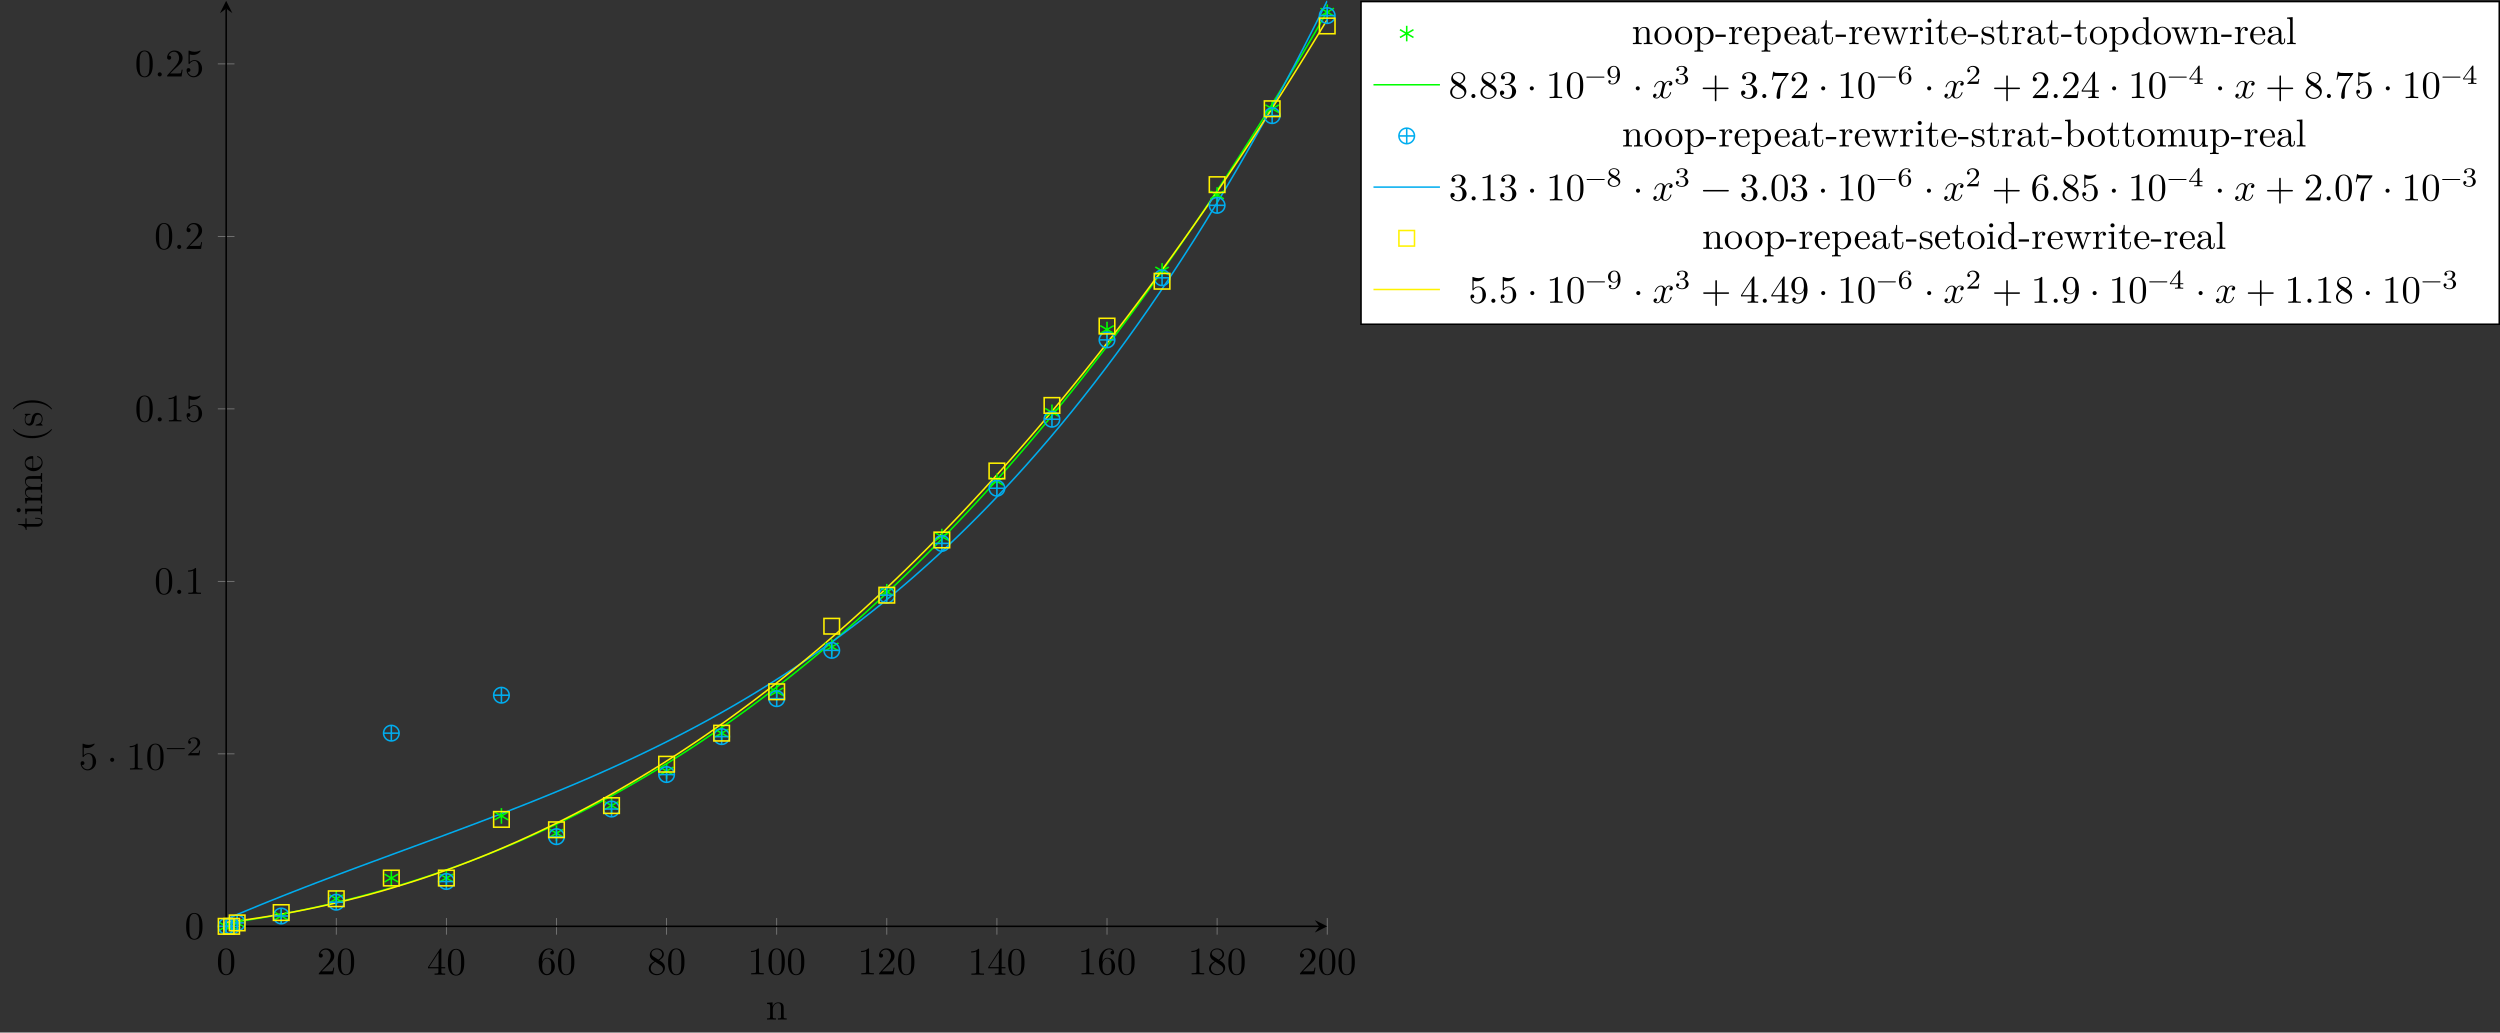 <?xml version="1.0" encoding="UTF-8"?>
<svg xmlns="http://www.w3.org/2000/svg" xmlns:xlink="http://www.w3.org/1999/xlink" width="639.604pt" height="264.172pt" viewBox="0 0 639.604 264.172" version="1.1">
<rect x="0" y="0" width="639.604" height="264.172" fill="#333333" stroke="none"/>
<defs>
<g>
<symbol overflow="visible" id="glyph0-0">
<path style="stroke:none;" d=""/>
</symbol>
<symbol overflow="visible" id="glyph0-1">
<path style="stroke:none;" d="M 4.578 -3.188 C 4.578 -3.984 4.531 -4.781 4.188 -5.516 C 3.734 -6.484 2.906 -6.641 2.5 -6.641 C 1.891 -6.641 1.172 -6.375 0.75 -5.453 C 0.438 -4.766 0.391 -3.984 0.391 -3.188 C 0.391 -2.438 0.422 -1.547 0.844 -0.781 C 1.266 0.016 2 0.219 2.484 0.219 C 3.016 0.219 3.781 0.016 4.219 -0.938 C 4.531 -1.625 4.578 -2.406 4.578 -3.188 Z M 3.766 -3.312 C 3.766 -2.562 3.766 -1.891 3.656 -1.25 C 3.5 -0.297 2.938 0 2.484 0 C 2.094 0 1.5 -0.25 1.328 -1.203 C 1.219 -1.797 1.219 -2.719 1.219 -3.312 C 1.219 -3.953 1.219 -4.609 1.297 -5.141 C 1.484 -6.328 2.234 -6.422 2.484 -6.422 C 2.812 -6.422 3.469 -6.234 3.656 -5.25 C 3.766 -4.688 3.766 -3.938 3.766 -3.312 Z M 3.766 -3.312 "/>
</symbol>
<symbol overflow="visible" id="glyph0-2">
<path style="stroke:none;" d="M 4.469 -1.734 L 4.234 -1.734 C 4.172 -1.438 4.109 -1 4 -0.844 C 3.938 -0.766 3.281 -0.766 3.062 -0.766 L 1.266 -0.766 L 2.328 -1.797 C 3.875 -3.172 4.469 -3.703 4.469 -4.703 C 4.469 -5.844 3.578 -6.641 2.359 -6.641 C 1.234 -6.641 0.5 -5.719 0.5 -4.828 C 0.5 -4.281 1 -4.281 1.031 -4.281 C 1.203 -4.281 1.547 -4.391 1.547 -4.812 C 1.547 -5.062 1.359 -5.328 1.016 -5.328 C 0.938 -5.328 0.922 -5.328 0.891 -5.312 C 1.109 -5.969 1.656 -6.328 2.234 -6.328 C 3.141 -6.328 3.562 -5.516 3.562 -4.703 C 3.562 -3.906 3.078 -3.125 2.516 -2.5 L 0.609 -0.375 C 0.5 -0.266 0.5 -0.234 0.5 0 L 4.203 0 Z M 4.469 -1.734 "/>
</symbol>
<symbol overflow="visible" id="glyph0-3">
<path style="stroke:none;" d="M 4.688 -1.641 L 4.688 -1.953 L 3.703 -1.953 L 3.703 -6.484 C 3.703 -6.688 3.703 -6.75 3.531 -6.75 C 3.453 -6.75 3.422 -6.75 3.344 -6.625 L 0.281 -1.953 L 0.281 -1.641 L 2.938 -1.641 L 2.938 -0.781 C 2.938 -0.422 2.906 -0.312 2.172 -0.312 L 1.969 -0.312 L 1.969 0 C 2.375 -0.031 2.891 -0.031 3.312 -0.031 C 3.734 -0.031 4.25 -0.031 4.672 0 L 4.672 -0.312 L 4.453 -0.312 C 3.719 -0.312 3.703 -0.422 3.703 -0.781 L 3.703 -1.641 Z M 2.984 -1.953 L 0.562 -1.953 L 2.984 -5.672 Z M 2.984 -1.953 "/>
</symbol>
<symbol overflow="visible" id="glyph0-4">
<path style="stroke:none;" d="M 4.562 -2.031 C 4.562 -3.297 3.672 -4.25 2.562 -4.25 C 1.891 -4.25 1.516 -3.75 1.312 -3.266 L 1.312 -3.516 C 1.312 -6.031 2.547 -6.391 3.062 -6.391 C 3.297 -6.391 3.719 -6.328 3.938 -5.984 C 3.781 -5.984 3.391 -5.984 3.391 -5.547 C 3.391 -5.234 3.625 -5.078 3.844 -5.078 C 4 -5.078 4.312 -5.172 4.312 -5.562 C 4.312 -6.156 3.875 -6.641 3.047 -6.641 C 1.766 -6.641 0.422 -5.359 0.422 -3.156 C 0.422 -0.484 1.578 0.219 2.5 0.219 C 3.609 0.219 4.562 -0.719 4.562 -2.031 Z M 3.656 -2.047 C 3.656 -1.562 3.656 -1.062 3.484 -0.703 C 3.188 -0.109 2.734 -0.062 2.5 -0.062 C 1.875 -0.062 1.578 -0.656 1.516 -0.812 C 1.328 -1.281 1.328 -2.078 1.328 -2.25 C 1.328 -3.031 1.656 -4.031 2.547 -4.031 C 2.719 -4.031 3.172 -4.031 3.484 -3.406 C 3.656 -3.047 3.656 -2.531 3.656 -2.047 Z M 3.656 -2.047 "/>
</symbol>
<symbol overflow="visible" id="glyph0-5">
<path style="stroke:none;" d="M 4.562 -1.672 C 4.562 -2.031 4.453 -2.484 4.062 -2.906 C 3.875 -3.109 3.719 -3.203 3.078 -3.609 C 3.797 -3.984 4.281 -4.5 4.281 -5.156 C 4.281 -6.078 3.406 -6.641 2.5 -6.641 C 1.5 -6.641 0.688 -5.906 0.688 -4.969 C 0.688 -4.797 0.703 -4.344 1.125 -3.875 C 1.234 -3.766 1.609 -3.516 1.859 -3.344 C 1.281 -3.047 0.422 -2.5 0.422 -1.5 C 0.422 -0.453 1.438 0.219 2.484 0.219 C 3.609 0.219 4.562 -0.609 4.562 -1.672 Z M 3.844 -5.156 C 3.844 -4.578 3.453 -4.109 2.859 -3.766 L 1.625 -4.562 C 1.172 -4.859 1.125 -5.188 1.125 -5.359 C 1.125 -5.969 1.781 -6.391 2.484 -6.391 C 3.203 -6.391 3.844 -5.875 3.844 -5.156 Z M 4.062 -1.312 C 4.062 -0.578 3.312 -0.062 2.5 -0.062 C 1.641 -0.062 0.922 -0.672 0.922 -1.5 C 0.922 -2.078 1.234 -2.719 2.078 -3.188 L 3.312 -2.406 C 3.594 -2.219 4.062 -1.922 4.062 -1.312 Z M 4.062 -1.312 "/>
</symbol>
<symbol overflow="visible" id="glyph0-6">
<path style="stroke:none;" d="M 4.172 0 L 4.172 -0.312 L 3.859 -0.312 C 2.953 -0.312 2.938 -0.422 2.938 -0.781 L 2.938 -6.375 C 2.938 -6.625 2.938 -6.641 2.703 -6.641 C 2.078 -6 1.203 -6 0.891 -6 L 0.891 -5.688 C 1.094 -5.688 1.672 -5.688 2.188 -5.953 L 2.188 -0.781 C 2.188 -0.422 2.156 -0.312 1.266 -0.312 L 0.953 -0.312 L 0.953 0 C 1.297 -0.031 2.156 -0.031 2.562 -0.031 C 2.953 -0.031 3.828 -0.031 4.172 0 Z M 4.172 0 "/>
</symbol>
<symbol overflow="visible" id="glyph0-7">
<path style="stroke:none;" d="M 4.469 -2 C 4.469 -3.188 3.656 -4.188 2.578 -4.188 C 2.109 -4.188 1.672 -4.031 1.312 -3.672 L 1.312 -5.625 C 1.516 -5.562 1.844 -5.5 2.156 -5.5 C 3.391 -5.5 4.094 -6.406 4.094 -6.531 C 4.094 -6.594 4.062 -6.641 3.984 -6.641 C 3.984 -6.641 3.953 -6.641 3.906 -6.609 C 3.703 -6.516 3.219 -6.312 2.547 -6.312 C 2.156 -6.312 1.688 -6.391 1.219 -6.594 C 1.141 -6.625 1.109 -6.625 1.109 -6.625 C 1 -6.625 1 -6.547 1 -6.391 L 1 -3.438 C 1 -3.266 1 -3.188 1.141 -3.188 C 1.219 -3.188 1.234 -3.203 1.281 -3.266 C 1.391 -3.422 1.75 -3.969 2.562 -3.969 C 3.078 -3.969 3.328 -3.516 3.406 -3.328 C 3.562 -2.953 3.594 -2.578 3.594 -2.078 C 3.594 -1.719 3.594 -1.125 3.344 -0.703 C 3.109 -0.312 2.734 -0.062 2.281 -0.062 C 1.562 -0.062 0.984 -0.594 0.812 -1.172 C 0.844 -1.172 0.875 -1.156 0.984 -1.156 C 1.312 -1.156 1.484 -1.406 1.484 -1.641 C 1.484 -1.891 1.312 -2.141 0.984 -2.141 C 0.844 -2.141 0.5 -2.062 0.5 -1.609 C 0.5 -0.75 1.188 0.219 2.297 0.219 C 3.453 0.219 4.469 -0.734 4.469 -2 Z M 4.469 -2 "/>
</symbol>
<symbol overflow="visible" id="glyph0-8">
<path style="stroke:none;" d="M 1.906 -2.5 C 1.906 -2.781 1.672 -3.016 1.391 -3.016 C 1.094 -3.016 0.859 -2.781 0.859 -2.5 C 0.859 -2.203 1.094 -1.969 1.391 -1.969 C 1.672 -1.969 1.906 -2.203 1.906 -2.5 Z M 1.906 -2.5 "/>
</symbol>
<symbol overflow="visible" id="glyph0-9">
<path style="stroke:none;" d="M 1.906 -0.531 C 1.906 -0.812 1.672 -1.062 1.391 -1.062 C 1.094 -1.062 0.859 -0.812 0.859 -0.531 C 0.859 -0.234 1.094 0 1.391 0 C 1.672 0 1.906 -0.234 1.906 -0.531 Z M 1.906 -0.531 "/>
</symbol>
<symbol overflow="visible" id="glyph0-10">
<path style="stroke:none;" d="M 4.562 -1.703 C 4.562 -2.516 3.922 -3.297 2.891 -3.516 C 3.703 -3.781 4.281 -4.469 4.281 -5.266 C 4.281 -6.078 3.406 -6.641 2.453 -6.641 C 1.453 -6.641 0.688 -6.047 0.688 -5.281 C 0.688 -4.953 0.906 -4.766 1.203 -4.766 C 1.5 -4.766 1.703 -4.984 1.703 -5.281 C 1.703 -5.766 1.234 -5.766 1.094 -5.766 C 1.391 -6.266 2.047 -6.391 2.406 -6.391 C 2.828 -6.391 3.375 -6.172 3.375 -5.281 C 3.375 -5.156 3.344 -4.578 3.094 -4.141 C 2.797 -3.656 2.453 -3.625 2.203 -3.625 C 2.125 -3.609 1.891 -3.594 1.812 -3.594 C 1.734 -3.578 1.672 -3.562 1.672 -3.469 C 1.672 -3.359 1.734 -3.359 1.906 -3.359 L 2.344 -3.359 C 3.156 -3.359 3.531 -2.688 3.531 -1.703 C 3.531 -0.344 2.844 -0.062 2.406 -0.062 C 1.969 -0.062 1.219 -0.234 0.875 -0.812 C 1.219 -0.766 1.531 -0.984 1.531 -1.359 C 1.531 -1.719 1.266 -1.922 0.984 -1.922 C 0.734 -1.922 0.422 -1.781 0.422 -1.344 C 0.422 -0.438 1.344 0.219 2.438 0.219 C 3.656 0.219 4.562 -0.688 4.562 -1.703 Z M 4.562 -1.703 "/>
</symbol>
<symbol overflow="visible" id="glyph0-11">
<path style="stroke:none;" d="M 5.25 -3.75 C 5.25 -4.266 4.672 -4.406 4.328 -4.406 C 3.75 -4.406 3.406 -3.875 3.281 -3.656 C 3.031 -4.312 2.5 -4.406 2.203 -4.406 C 1.172 -4.406 0.594 -3.125 0.594 -2.875 C 0.594 -2.766 0.719 -2.766 0.719 -2.766 C 0.797 -2.766 0.828 -2.797 0.844 -2.875 C 1.188 -3.938 1.844 -4.188 2.188 -4.188 C 2.375 -4.188 2.719 -4.094 2.719 -3.516 C 2.719 -3.203 2.547 -2.547 2.188 -1.141 C 2.031 -0.531 1.672 -0.109 1.234 -0.109 C 1.172 -0.109 0.953 -0.109 0.734 -0.234 C 0.984 -0.297 1.203 -0.5 1.203 -0.781 C 1.203 -1.047 0.984 -1.125 0.844 -1.125 C 0.531 -1.125 0.297 -0.875 0.297 -0.547 C 0.297 -0.094 0.781 0.109 1.219 0.109 C 1.891 0.109 2.25 -0.594 2.266 -0.641 C 2.391 -0.281 2.75 0.109 3.344 0.109 C 4.375 0.109 4.938 -1.172 4.938 -1.422 C 4.938 -1.531 4.859 -1.531 4.828 -1.531 C 4.734 -1.531 4.719 -1.484 4.688 -1.422 C 4.359 -0.344 3.688 -0.109 3.375 -0.109 C 2.984 -0.109 2.828 -0.422 2.828 -0.766 C 2.828 -0.984 2.875 -1.203 2.984 -1.641 L 3.328 -3.016 C 3.391 -3.266 3.625 -4.188 4.312 -4.188 C 4.359 -4.188 4.609 -4.188 4.812 -4.062 C 4.531 -4 4.344 -3.766 4.344 -3.516 C 4.344 -3.359 4.453 -3.172 4.719 -3.172 C 4.938 -3.172 5.25 -3.344 5.25 -3.75 Z M 5.25 -3.75 "/>
</symbol>
<symbol overflow="visible" id="glyph0-12">
<path style="stroke:none;" d="M 7.203 -2.5 C 7.203 -2.609 7.109 -2.688 7 -2.688 L 4.078 -2.688 L 4.078 -5.609 C 4.078 -5.719 3.984 -5.812 3.875 -5.812 C 3.766 -5.812 3.672 -5.719 3.672 -5.609 L 3.672 -2.688 L 0.75 -2.688 C 0.641 -2.688 0.562 -2.609 0.562 -2.5 C 0.562 -2.375 0.641 -2.297 0.75 -2.297 L 3.672 -2.297 L 3.672 0.625 C 3.672 0.734 3.766 0.828 3.875 0.828 C 3.984 0.828 4.078 0.734 4.078 0.625 L 4.078 -2.297 L 7 -2.297 C 7.109 -2.297 7.203 -2.375 7.203 -2.5 Z M 7.203 -2.5 "/>
</symbol>
<symbol overflow="visible" id="glyph0-13">
<path style="stroke:none;" d="M 4.828 -6.422 L 2.406 -6.422 C 1.203 -6.422 1.172 -6.547 1.141 -6.734 L 0.891 -6.734 L 0.562 -4.688 L 0.812 -4.688 C 0.844 -4.844 0.922 -5.469 1.062 -5.594 C 1.125 -5.656 1.906 -5.656 2.031 -5.656 L 4.094 -5.656 L 2.984 -4.078 C 2.078 -2.734 1.75 -1.344 1.75 -0.328 C 1.75 -0.234 1.75 0.219 2.219 0.219 C 2.672 0.219 2.672 -0.234 2.672 -0.328 L 2.672 -0.844 C 2.672 -1.391 2.703 -1.938 2.781 -2.469 C 2.828 -2.703 2.953 -3.562 3.406 -4.172 L 4.75 -6.078 C 4.828 -6.188 4.828 -6.203 4.828 -6.422 Z M 4.828 -6.422 "/>
</symbol>
<symbol overflow="visible" id="glyph0-14">
<path style="stroke:none;" d="M 7.203 -2.5 C 7.203 -2.609 7.109 -2.688 7 -2.688 L 0.75 -2.688 C 0.641 -2.688 0.562 -2.609 0.562 -2.5 C 0.562 -2.375 0.641 -2.297 0.75 -2.297 L 7 -2.297 C 7.109 -2.297 7.203 -2.375 7.203 -2.5 Z M 7.203 -2.5 "/>
</symbol>
<symbol overflow="visible" id="glyph0-15">
<path style="stroke:none;" d="M 4.562 -3.281 C 4.562 -5.969 3.406 -6.641 2.516 -6.641 C 1.969 -6.641 1.484 -6.453 1.062 -6.016 C 0.641 -5.562 0.422 -5.141 0.422 -4.391 C 0.422 -3.156 1.297 -2.172 2.406 -2.172 C 3.016 -2.172 3.422 -2.594 3.656 -3.172 L 3.656 -2.844 C 3.656 -0.516 2.625 -0.062 2.047 -0.062 C 1.875 -0.062 1.328 -0.078 1.062 -0.422 C 1.5 -0.422 1.578 -0.703 1.578 -0.875 C 1.578 -1.188 1.344 -1.328 1.125 -1.328 C 0.969 -1.328 0.672 -1.25 0.672 -0.859 C 0.672 -0.188 1.203 0.219 2.047 0.219 C 3.344 0.219 4.562 -1.141 4.562 -3.281 Z M 3.641 -4.203 C 3.641 -3.375 3.297 -2.406 2.422 -2.406 C 2.266 -2.406 1.797 -2.406 1.5 -3.031 C 1.312 -3.406 1.312 -3.891 1.312 -4.391 C 1.312 -4.922 1.312 -5.391 1.531 -5.766 C 1.797 -6.266 2.172 -6.391 2.516 -6.391 C 2.984 -6.391 3.312 -6.047 3.484 -5.609 C 3.594 -5.281 3.641 -4.656 3.641 -4.203 Z M 3.641 -4.203 "/>
</symbol>
<symbol overflow="visible" id="glyph1-0">
<path style="stroke:none;" d=""/>
</symbol>
<symbol overflow="visible" id="glyph1-1">
<path style="stroke:none;" d="M 5.031 -1.734 C 5.031 -1.812 4.969 -1.875 4.891 -1.875 L 0.531 -1.875 C 0.453 -1.875 0.391 -1.812 0.391 -1.734 C 0.391 -1.672 0.453 -1.609 0.531 -1.609 L 4.891 -1.609 C 4.969 -1.609 5.031 -1.672 5.031 -1.734 Z M 5.031 -1.734 "/>
</symbol>
<symbol overflow="visible" id="glyph1-2">
<path style="stroke:none;" d="M 3.516 -1.266 L 3.281 -1.266 C 3.266 -1.109 3.188 -0.703 3.094 -0.641 C 3.047 -0.594 2.516 -0.594 2.406 -0.594 L 1.125 -0.594 C 1.859 -1.234 2.109 -1.438 2.516 -1.766 C 3.031 -2.172 3.516 -2.609 3.516 -3.266 C 3.516 -4.109 2.781 -4.625 1.891 -4.625 C 1.031 -4.625 0.438 -4.016 0.438 -3.375 C 0.438 -3.031 0.734 -2.984 0.812 -2.984 C 0.969 -2.984 1.172 -3.109 1.172 -3.359 C 1.172 -3.484 1.125 -3.734 0.766 -3.734 C 0.984 -4.219 1.453 -4.375 1.781 -4.375 C 2.484 -4.375 2.844 -3.828 2.844 -3.266 C 2.844 -2.656 2.406 -2.188 2.188 -1.938 L 0.516 -0.266 C 0.438 -0.203 0.438 -0.188 0.438 0 L 3.312 0 Z M 3.516 -1.266 "/>
</symbol>
<symbol overflow="visible" id="glyph1-3">
<path style="stroke:none;" d="M 3.578 -2.297 C 3.578 -4.016 2.812 -4.625 2 -4.625 C 1.766 -4.625 1.297 -4.594 0.891 -4.203 C 0.656 -3.969 0.375 -3.703 0.375 -3.078 C 0.375 -2.188 1.078 -1.531 1.891 -1.531 C 2.453 -1.531 2.75 -1.906 2.906 -2.219 L 2.906 -2.078 C 2.906 -0.344 2.062 -0.078 1.641 -0.078 C 1.484 -0.078 1.109 -0.094 0.922 -0.312 C 1.219 -0.344 1.234 -0.578 1.234 -0.641 C 1.234 -0.812 1.109 -0.969 0.906 -0.969 C 0.703 -0.969 0.578 -0.828 0.578 -0.625 C 0.578 -0.156 0.969 0.141 1.641 0.141 C 2.641 0.141 3.578 -0.797 3.578 -2.297 Z M 2.891 -3 C 2.891 -2.094 2.375 -1.734 1.938 -1.734 C 1.656 -1.734 1.406 -1.812 1.203 -2.141 C 1.047 -2.391 1.047 -2.688 1.047 -3.078 C 1.047 -3.484 1.047 -3.75 1.25 -4.031 C 1.422 -4.281 1.641 -4.422 2 -4.422 C 2.359 -4.422 2.578 -4.203 2.688 -4.016 C 2.875 -3.734 2.891 -3.234 2.891 -3 Z M 2.891 -3 "/>
</symbol>
<symbol overflow="visible" id="glyph1-4">
<path style="stroke:none;" d="M 3.578 -1.203 C 3.578 -1.75 3.141 -2.297 2.375 -2.453 C 3.094 -2.719 3.359 -3.234 3.359 -3.672 C 3.359 -4.219 2.734 -4.625 1.953 -4.625 C 1.188 -4.625 0.594 -4.25 0.594 -3.688 C 0.594 -3.453 0.75 -3.328 0.953 -3.328 C 1.172 -3.328 1.312 -3.484 1.312 -3.672 C 1.312 -3.875 1.172 -4.031 0.953 -4.047 C 1.203 -4.344 1.672 -4.422 1.938 -4.422 C 2.25 -4.422 2.688 -4.266 2.688 -3.672 C 2.688 -3.375 2.594 -3.047 2.406 -2.844 C 2.188 -2.578 1.984 -2.562 1.641 -2.531 C 1.469 -2.516 1.453 -2.516 1.422 -2.516 C 1.422 -2.516 1.344 -2.5 1.344 -2.422 C 1.344 -2.328 1.406 -2.328 1.531 -2.328 L 1.906 -2.328 C 2.453 -2.328 2.844 -1.953 2.844 -1.203 C 2.844 -0.344 2.328 -0.078 1.938 -0.078 C 1.656 -0.078 1.031 -0.156 0.75 -0.578 C 1.078 -0.578 1.156 -0.812 1.156 -0.969 C 1.156 -1.188 0.984 -1.344 0.766 -1.344 C 0.578 -1.344 0.375 -1.219 0.375 -0.938 C 0.375 -0.281 1.094 0.141 1.938 0.141 C 2.906 0.141 3.578 -0.516 3.578 -1.203 Z M 3.578 -1.203 "/>
</symbol>
<symbol overflow="visible" id="glyph1-5">
<path style="stroke:none;" d="M 3.578 -1.422 C 3.578 -2.312 2.875 -2.969 2.062 -2.969 C 1.5 -2.969 1.203 -2.594 1.047 -2.281 C 1.047 -2.844 1.094 -3.359 1.359 -3.797 C 1.594 -4.172 1.969 -4.422 2.422 -4.422 C 2.625 -4.422 2.906 -4.375 3.047 -4.188 C 2.875 -4.172 2.719 -4.047 2.719 -3.844 C 2.719 -3.672 2.844 -3.516 3.047 -3.516 C 3.266 -3.516 3.391 -3.656 3.391 -3.859 C 3.391 -4.266 3.094 -4.625 2.406 -4.625 C 1.406 -4.625 0.375 -3.703 0.375 -2.203 C 0.375 -0.406 1.219 0.141 2 0.141 C 2.844 0.141 3.578 -0.516 3.578 -1.422 Z M 2.906 -1.422 C 2.906 -1.031 2.906 -0.734 2.719 -0.453 C 2.562 -0.219 2.328 -0.078 2 -0.078 C 1.641 -0.078 1.375 -0.281 1.219 -0.594 C 1.125 -0.797 1.062 -1.156 1.062 -1.562 C 1.062 -2.25 1.469 -2.766 2.031 -2.766 C 2.344 -2.766 2.562 -2.641 2.734 -2.391 C 2.906 -2.125 2.906 -1.828 2.906 -1.422 Z M 2.906 -1.422 "/>
</symbol>
<symbol overflow="visible" id="glyph1-6">
<path style="stroke:none;" d="M 3.688 -1.141 L 3.688 -1.391 L 2.906 -1.391 L 2.906 -4.5 C 2.906 -4.641 2.906 -4.703 2.766 -4.703 C 2.672 -4.703 2.641 -4.703 2.578 -4.594 L 0.266 -1.391 L 0.266 -1.141 L 2.328 -1.141 L 2.328 -0.578 C 2.328 -0.328 2.328 -0.25 1.75 -0.25 L 1.562 -0.25 L 1.562 0 L 2.609 -0.031 L 3.672 0 L 3.672 -0.25 L 3.484 -0.25 C 2.906 -0.25 2.906 -0.328 2.906 -0.578 L 2.906 -1.141 Z M 2.375 -1.391 L 0.531 -1.391 L 2.375 -3.938 Z M 2.375 -1.391 "/>
</symbol>
<symbol overflow="visible" id="glyph1-7">
<path style="stroke:none;" d="M 3.578 -1.172 C 3.578 -1.641 3.312 -2.031 2.906 -2.266 L 2.469 -2.516 C 3.016 -2.781 3.359 -3.109 3.359 -3.594 C 3.359 -4.266 2.656 -4.625 1.984 -4.625 C 1.219 -4.625 0.594 -4.125 0.594 -3.469 C 0.594 -3.141 0.75 -2.906 0.875 -2.766 C 1 -2.609 1.047 -2.578 1.453 -2.344 C 1.062 -2.172 0.375 -1.797 0.375 -1.062 C 0.375 -0.297 1.172 0.141 1.969 0.141 C 2.859 0.141 3.578 -0.422 3.578 -1.172 Z M 3 -3.594 C 3 -2.969 2.266 -2.656 2.266 -2.656 C 2.266 -2.656 2.234 -2.656 2.188 -2.688 L 1.344 -3.172 C 1.156 -3.281 0.969 -3.469 0.969 -3.734 C 0.969 -4.172 1.469 -4.422 1.969 -4.422 C 2.516 -4.422 3 -4.078 3 -3.594 Z M 3.156 -0.938 C 3.156 -0.406 2.578 -0.078 1.984 -0.078 C 1.344 -0.078 0.797 -0.5 0.797 -1.062 C 0.797 -1.578 1.172 -1.984 1.672 -2.203 C 2.062 -1.984 2.078 -1.984 2.641 -1.656 C 2.812 -1.547 3.156 -1.344 3.156 -0.938 Z M 3.156 -0.938 "/>
</symbol>
<symbol overflow="visible" id="glyph2-0">
<path style="stroke:none;" d=""/>
</symbol>
<symbol overflow="visible" id="glyph2-1">
<path style="stroke:none;" d="M 5.328 0 L 5.328 -0.312 C 4.812 -0.312 4.562 -0.312 4.562 -0.609 L 4.562 -2.516 C 4.562 -3.375 4.562 -3.672 4.25 -4.031 C 4.109 -4.203 3.781 -4.406 3.203 -4.406 C 2.469 -4.406 2 -3.984 1.719 -3.359 L 1.719 -4.406 L 0.312 -4.297 L 0.312 -3.984 C 1.016 -3.984 1.094 -3.922 1.094 -3.422 L 1.094 -0.75 C 1.094 -0.312 0.984 -0.312 0.312 -0.312 L 0.312 0 L 1.453 -0.031 L 2.562 0 L 2.562 -0.312 C 1.891 -0.312 1.781 -0.312 1.781 -0.75 L 1.781 -2.594 C 1.781 -3.625 2.5 -4.188 3.125 -4.188 C 3.766 -4.188 3.875 -3.656 3.875 -3.078 L 3.875 -0.75 C 3.875 -0.312 3.766 -0.312 3.094 -0.312 L 3.094 0 L 4.219 -0.031 Z M 5.328 0 "/>
</symbol>
<symbol overflow="visible" id="glyph2-2">
<path style="stroke:none;" d="M 4.688 -2.141 C 4.688 -3.406 3.703 -4.469 2.5 -4.469 C 1.25 -4.469 0.281 -3.375 0.281 -2.141 C 0.281 -0.844 1.312 0.109 2.484 0.109 C 3.688 0.109 4.688 -0.875 4.688 -2.141 Z M 3.875 -2.219 C 3.875 -1.859 3.875 -1.312 3.656 -0.875 C 3.422 -0.422 2.984 -0.141 2.5 -0.141 C 2.062 -0.141 1.625 -0.344 1.359 -0.812 C 1.109 -1.25 1.109 -1.859 1.109 -2.219 C 1.109 -2.609 1.109 -3.141 1.344 -3.578 C 1.609 -4.031 2.078 -4.25 2.484 -4.25 C 2.922 -4.25 3.344 -4.031 3.609 -3.594 C 3.875 -3.172 3.875 -2.594 3.875 -2.219 Z M 3.875 -2.219 "/>
</symbol>
<symbol overflow="visible" id="glyph2-3">
<path style="stroke:none;" d="M 5.188 -2.156 C 5.188 -3.422 4.234 -4.406 3.109 -4.406 C 2.328 -4.406 1.906 -3.969 1.719 -3.75 L 1.719 -4.406 L 0.281 -4.297 L 0.281 -3.984 C 0.984 -3.984 1.062 -3.922 1.062 -3.484 L 1.062 1.172 C 1.062 1.625 0.953 1.625 0.281 1.625 L 0.281 1.938 L 1.391 1.906 L 2.516 1.938 L 2.516 1.625 C 1.859 1.625 1.75 1.625 1.75 1.172 L 1.75 -0.594 C 1.797 -0.422 2.219 0.109 2.969 0.109 C 4.156 0.109 5.188 -0.875 5.188 -2.156 Z M 4.359 -2.156 C 4.359 -0.953 3.672 -0.109 2.938 -0.109 C 2.531 -0.109 2.156 -0.312 1.891 -0.719 C 1.75 -0.922 1.75 -0.938 1.75 -1.141 L 1.75 -3.359 C 2.031 -3.875 2.516 -4.156 3.031 -4.156 C 3.766 -4.156 4.359 -3.281 4.359 -2.156 Z M 4.359 -2.156 "/>
</symbol>
<symbol overflow="visible" id="glyph2-4">
<path style="stroke:none;" d="M 2.75 -1.859 L 2.75 -2.438 L 0.109 -2.438 L 0.109 -1.859 Z M 2.75 -1.859 "/>
</symbol>
<symbol overflow="visible" id="glyph2-5">
<path style="stroke:none;" d="M 3.625 -3.797 C 3.625 -4.109 3.312 -4.406 2.891 -4.406 C 2.156 -4.406 1.797 -3.734 1.672 -3.312 L 1.672 -4.406 L 0.281 -4.297 L 0.281 -3.984 C 0.984 -3.984 1.062 -3.922 1.062 -3.422 L 1.062 -0.75 C 1.062 -0.312 0.953 -0.312 0.281 -0.312 L 0.281 0 L 1.422 -0.031 C 1.812 -0.031 2.281 -0.031 2.688 0 L 2.688 -0.312 L 2.469 -0.312 C 1.734 -0.312 1.719 -0.422 1.719 -0.781 L 1.719 -2.312 C 1.719 -3.297 2.141 -4.188 2.891 -4.188 C 2.953 -4.188 2.984 -4.188 3 -4.172 C 2.969 -4.172 2.766 -4.047 2.766 -3.781 C 2.766 -3.516 2.984 -3.359 3.203 -3.359 C 3.375 -3.359 3.625 -3.484 3.625 -3.797 Z M 3.625 -3.797 "/>
</symbol>
<symbol overflow="visible" id="glyph2-6">
<path style="stroke:none;" d="M 4.141 -1.188 C 4.141 -1.281 4.062 -1.312 4 -1.312 C 3.922 -1.312 3.891 -1.25 3.875 -1.172 C 3.531 -0.141 2.625 -0.141 2.531 -0.141 C 2.031 -0.141 1.641 -0.438 1.406 -0.812 C 1.109 -1.281 1.109 -1.938 1.109 -2.297 L 3.891 -2.297 C 4.109 -2.297 4.141 -2.297 4.141 -2.516 C 4.141 -3.5 3.594 -4.469 2.359 -4.469 C 1.203 -4.469 0.281 -3.438 0.281 -2.188 C 0.281 -0.859 1.328 0.109 2.469 0.109 C 3.688 0.109 4.141 -1 4.141 -1.188 Z M 3.484 -2.516 L 1.109 -2.516 C 1.172 -4 2.016 -4.25 2.359 -4.25 C 3.375 -4.25 3.484 -2.906 3.484 -2.516 Z M 3.484 -2.516 "/>
</symbol>
<symbol overflow="visible" id="glyph2-7">
<path style="stroke:none;" d="M 4.812 -0.891 L 4.812 -1.453 L 4.562 -1.453 L 4.562 -0.891 C 4.562 -0.312 4.312 -0.25 4.203 -0.25 C 3.875 -0.25 3.844 -0.703 3.844 -0.75 L 3.844 -2.734 C 3.844 -3.156 3.844 -3.547 3.484 -3.922 C 3.094 -4.312 2.594 -4.469 2.109 -4.469 C 1.297 -4.469 0.609 -4 0.609 -3.344 C 0.609 -3.047 0.812 -2.875 1.062 -2.875 C 1.344 -2.875 1.531 -3.078 1.531 -3.328 C 1.531 -3.453 1.469 -3.781 1.016 -3.781 C 1.281 -4.141 1.781 -4.25 2.094 -4.25 C 2.578 -4.25 3.156 -3.859 3.156 -2.969 L 3.156 -2.609 C 2.641 -2.578 1.938 -2.547 1.312 -2.25 C 0.562 -1.906 0.312 -1.391 0.312 -0.953 C 0.312 -0.141 1.281 0.109 1.906 0.109 C 2.578 0.109 3.031 -0.297 3.219 -0.75 C 3.266 -0.359 3.531 0.062 4 0.062 C 4.203 0.062 4.812 -0.078 4.812 -0.891 Z M 3.156 -1.391 C 3.156 -0.453 2.438 -0.109 1.984 -0.109 C 1.5 -0.109 1.094 -0.453 1.094 -0.953 C 1.094 -1.5 1.5 -2.328 3.156 -2.391 Z M 3.156 -1.391 "/>
</symbol>
<symbol overflow="visible" id="glyph2-8">
<path style="stroke:none;" d="M 3.312 -1.234 L 3.312 -1.797 L 3.062 -1.797 L 3.062 -1.25 C 3.062 -0.516 2.766 -0.141 2.391 -0.141 C 1.719 -0.141 1.719 -1.047 1.719 -1.219 L 1.719 -3.984 L 3.156 -3.984 L 3.156 -4.297 L 1.719 -4.297 L 1.719 -6.125 L 1.469 -6.125 C 1.469 -5.312 1.172 -4.25 0.188 -4.203 L 0.188 -3.984 L 1.031 -3.984 L 1.031 -1.234 C 1.031 -0.016 1.969 0.109 2.328 0.109 C 3.031 0.109 3.312 -0.594 3.312 -1.234 Z M 3.312 -1.234 "/>
</symbol>
<symbol overflow="visible" id="glyph2-9">
<path style="stroke:none;" d="M 7.016 -3.984 L 7.016 -4.297 C 6.781 -4.281 6.5 -4.266 6.281 -4.266 L 5.359 -4.297 L 5.359 -3.984 C 5.719 -3.984 5.938 -3.797 5.938 -3.516 C 5.938 -3.453 5.938 -3.422 5.875 -3.297 L 4.969 -0.75 L 3.984 -3.531 C 3.953 -3.656 3.938 -3.672 3.938 -3.719 C 3.938 -3.984 4.328 -3.984 4.531 -3.984 L 4.531 -4.297 L 3.484 -4.266 C 3.188 -4.266 2.906 -4.281 2.609 -4.297 L 2.609 -3.984 C 2.969 -3.984 3.125 -3.969 3.234 -3.844 C 3.281 -3.781 3.391 -3.484 3.453 -3.297 L 2.609 -0.875 L 1.656 -3.531 C 1.609 -3.656 1.609 -3.672 1.609 -3.719 C 1.609 -3.984 2 -3.984 2.188 -3.984 L 2.188 -4.297 L 1.109 -4.266 L 0.172 -4.297 L 0.172 -3.984 C 0.672 -3.984 0.797 -3.953 0.922 -3.641 L 2.172 -0.109 C 2.219 0.031 2.25 0.109 2.375 0.109 C 2.516 0.109 2.531 0.047 2.578 -0.094 L 3.594 -2.906 L 4.609 -0.078 C 4.641 0.031 4.672 0.109 4.812 0.109 C 4.938 0.109 4.969 0.016 5 -0.078 L 6.172 -3.344 C 6.344 -3.844 6.656 -3.984 7.016 -3.984 Z M 7.016 -3.984 "/>
</symbol>
<symbol overflow="visible" id="glyph2-10">
<path style="stroke:none;" d="M 2.469 0 L 2.469 -0.312 C 1.797 -0.312 1.766 -0.359 1.766 -0.75 L 1.766 -4.406 L 0.375 -4.297 L 0.375 -3.984 C 1.016 -3.984 1.109 -3.922 1.109 -3.438 L 1.109 -0.75 C 1.109 -0.312 1 -0.312 0.328 -0.312 L 0.328 0 L 1.422 -0.031 C 1.781 -0.031 2.125 -0.016 2.469 0 Z M 1.906 -6.016 C 1.906 -6.297 1.688 -6.547 1.391 -6.547 C 1.047 -6.547 0.844 -6.266 0.844 -6.016 C 0.844 -5.75 1.078 -5.5 1.375 -5.5 C 1.719 -5.5 1.906 -5.766 1.906 -6.016 Z M 1.906 -6.016 "/>
</symbol>
<symbol overflow="visible" id="glyph2-11">
<path style="stroke:none;" d="M 3.594 -1.281 C 3.594 -1.797 3.297 -2.109 3.172 -2.219 C 2.844 -2.547 2.453 -2.625 2.031 -2.703 C 1.469 -2.812 0.812 -2.938 0.812 -3.516 C 0.812 -3.875 1.062 -4.281 1.922 -4.281 C 3.016 -4.281 3.078 -3.375 3.094 -3.078 C 3.094 -2.984 3.203 -2.984 3.203 -2.984 C 3.344 -2.984 3.344 -3.031 3.344 -3.219 L 3.344 -4.234 C 3.344 -4.391 3.344 -4.469 3.234 -4.469 C 3.188 -4.469 3.156 -4.469 3.031 -4.344 C 3 -4.312 2.906 -4.219 2.859 -4.188 C 2.484 -4.469 2.078 -4.469 1.922 -4.469 C 0.703 -4.469 0.328 -3.797 0.328 -3.234 C 0.328 -2.891 0.484 -2.609 0.75 -2.391 C 1.078 -2.141 1.359 -2.078 2.078 -1.938 C 2.297 -1.891 3.109 -1.734 3.109 -1.016 C 3.109 -0.516 2.766 -0.109 1.984 -0.109 C 1.141 -0.109 0.781 -0.672 0.594 -1.531 C 0.562 -1.656 0.562 -1.688 0.453 -1.688 C 0.328 -1.688 0.328 -1.625 0.328 -1.453 L 0.328 -0.125 C 0.328 0.047 0.328 0.109 0.438 0.109 C 0.484 0.109 0.5 0.094 0.688 -0.094 C 0.703 -0.109 0.703 -0.125 0.891 -0.312 C 1.328 0.094 1.781 0.109 1.984 0.109 C 3.125 0.109 3.594 -0.562 3.594 -1.281 Z M 3.594 -1.281 "/>
</symbol>
<symbol overflow="visible" id="glyph2-12">
<path style="stroke:none;" d="M 5.25 0 L 5.25 -0.312 C 4.562 -0.312 4.469 -0.375 4.469 -0.875 L 4.469 -6.922 L 3.047 -6.812 L 3.047 -6.5 C 3.734 -6.5 3.812 -6.438 3.812 -5.938 L 3.812 -3.781 C 3.531 -4.141 3.094 -4.406 2.562 -4.406 C 1.391 -4.406 0.344 -3.422 0.344 -2.141 C 0.344 -0.875 1.312 0.109 2.453 0.109 C 3.094 0.109 3.531 -0.234 3.781 -0.547 L 3.781 0.109 Z M 3.781 -1.172 C 3.781 -1 3.781 -0.984 3.672 -0.812 C 3.375 -0.328 2.938 -0.109 2.5 -0.109 C 2.047 -0.109 1.688 -0.375 1.453 -0.75 C 1.203 -1.156 1.172 -1.719 1.172 -2.141 C 1.172 -2.5 1.188 -3.094 1.469 -3.547 C 1.688 -3.859 2.062 -4.188 2.609 -4.188 C 2.953 -4.188 3.375 -4.031 3.672 -3.594 C 3.781 -3.422 3.781 -3.406 3.781 -3.219 Z M 3.781 -1.172 "/>
</symbol>
<symbol overflow="visible" id="glyph2-13">
<path style="stroke:none;" d="M 2.547 0 L 2.547 -0.312 C 1.875 -0.312 1.766 -0.312 1.766 -0.75 L 1.766 -6.922 L 0.328 -6.812 L 0.328 -6.5 C 1.031 -6.5 1.109 -6.438 1.109 -5.938 L 1.109 -0.75 C 1.109 -0.312 1 -0.312 0.328 -0.312 L 0.328 0 L 1.438 -0.031 Z M 2.547 0 "/>
</symbol>
<symbol overflow="visible" id="glyph2-14">
<path style="stroke:none;" d="M 5.188 -2.156 C 5.188 -3.422 4.219 -4.406 3.078 -4.406 C 2.297 -4.406 1.875 -3.938 1.719 -3.766 L 1.719 -6.922 L 0.281 -6.812 L 0.281 -6.5 C 0.984 -6.5 1.062 -6.438 1.062 -5.938 L 1.062 0 L 1.312 0 L 1.672 -0.625 C 1.812 -0.391 2.234 0.109 2.969 0.109 C 4.156 0.109 5.188 -0.875 5.188 -2.156 Z M 4.359 -2.156 C 4.359 -1.797 4.344 -1.203 4.062 -0.75 C 3.844 -0.438 3.469 -0.109 2.938 -0.109 C 2.484 -0.109 2.125 -0.344 1.891 -0.719 C 1.75 -0.922 1.75 -0.953 1.75 -1.141 L 1.75 -3.188 C 1.75 -3.375 1.75 -3.391 1.859 -3.547 C 2.25 -4.109 2.797 -4.188 3.031 -4.188 C 3.484 -4.188 3.844 -3.922 4.078 -3.547 C 4.344 -3.141 4.359 -2.578 4.359 -2.156 Z M 4.359 -2.156 "/>
</symbol>
<symbol overflow="visible" id="glyph2-15">
<path style="stroke:none;" d="M 8.109 0 L 8.109 -0.312 C 7.594 -0.312 7.344 -0.312 7.328 -0.609 L 7.328 -2.516 C 7.328 -3.375 7.328 -3.672 7.016 -4.031 C 6.875 -4.203 6.547 -4.406 5.969 -4.406 C 5.141 -4.406 4.688 -3.812 4.531 -3.422 C 4.391 -4.297 3.656 -4.406 3.203 -4.406 C 2.469 -4.406 2 -3.984 1.719 -3.359 L 1.719 -4.406 L 0.312 -4.297 L 0.312 -3.984 C 1.016 -3.984 1.094 -3.922 1.094 -3.422 L 1.094 -0.75 C 1.094 -0.312 0.984 -0.312 0.312 -0.312 L 0.312 0 L 1.453 -0.031 L 2.562 0 L 2.562 -0.312 C 1.891 -0.312 1.781 -0.312 1.781 -0.75 L 1.781 -2.594 C 1.781 -3.625 2.5 -4.188 3.125 -4.188 C 3.766 -4.188 3.875 -3.656 3.875 -3.078 L 3.875 -0.75 C 3.875 -0.312 3.766 -0.312 3.094 -0.312 L 3.094 0 L 4.219 -0.031 L 5.328 0 L 5.328 -0.312 C 4.672 -0.312 4.562 -0.312 4.562 -0.75 L 4.562 -2.594 C 4.562 -3.625 5.266 -4.188 5.906 -4.188 C 6.531 -4.188 6.641 -3.656 6.641 -3.078 L 6.641 -0.75 C 6.641 -0.312 6.531 -0.312 5.859 -0.312 L 5.859 0 L 6.984 -0.031 Z M 8.109 0 "/>
</symbol>
<symbol overflow="visible" id="glyph2-16">
<path style="stroke:none;" d="M 5.328 0 L 5.328 -0.312 C 4.641 -0.312 4.562 -0.375 4.562 -0.875 L 4.562 -4.406 L 3.094 -4.297 L 3.094 -3.984 C 3.781 -3.984 3.875 -3.922 3.875 -3.422 L 3.875 -1.656 C 3.875 -0.781 3.391 -0.109 2.656 -0.109 C 1.828 -0.109 1.781 -0.578 1.781 -1.094 L 1.781 -4.406 L 0.312 -4.297 L 0.312 -3.984 C 1.094 -3.984 1.094 -3.953 1.094 -3.078 L 1.094 -1.578 C 1.094 -0.797 1.094 0.109 2.609 0.109 C 3.172 0.109 3.609 -0.172 3.891 -0.781 L 3.891 0.109 Z M 5.328 0 "/>
</symbol>
<symbol overflow="visible" id="glyph3-0">
<path style="stroke:none;" d=""/>
</symbol>
<symbol overflow="visible" id="glyph3-1">
<path style="stroke:none;" d="M -1.234 -3.312 L -1.797 -3.312 L -1.797 -3.062 L -1.25 -3.062 C -0.516 -3.062 -0.141 -2.766 -0.141 -2.391 C -0.141 -1.719 -1.047 -1.719 -1.219 -1.719 L -3.984 -1.719 L -3.984 -3.156 L -4.297 -3.156 L -4.297 -1.719 L -6.125 -1.719 L -6.125 -1.469 C -5.312 -1.469 -4.25 -1.172 -4.203 -0.188 L -3.984 -0.188 L -3.984 -1.031 L -1.234 -1.031 C -0.016 -1.031 0.109 -1.969 0.109 -2.328 C 0.109 -3.031 -0.594 -3.312 -1.234 -3.312 Z M -1.234 -3.312 "/>
</symbol>
<symbol overflow="visible" id="glyph3-2">
<path style="stroke:none;" d="M 0 -2.469 L -0.312 -2.469 C -0.312 -1.797 -0.359 -1.766 -0.75 -1.766 L -4.406 -1.766 L -4.297 -0.375 L -3.984 -0.375 C -3.984 -1.016 -3.922 -1.109 -3.438 -1.109 L -0.75 -1.109 C -0.312 -1.109 -0.312 -1 -0.312 -0.328 L 0 -0.328 L -0.031 -1.422 C -0.031 -1.781 -0.016 -2.125 0 -2.469 Z M -6.016 -1.906 C -6.297 -1.906 -6.547 -1.688 -6.547 -1.391 C -6.547 -1.047 -6.266 -0.844 -6.016 -0.844 C -5.75 -0.844 -5.5 -1.078 -5.5 -1.375 C -5.5 -1.719 -5.766 -1.906 -6.016 -1.906 Z M -6.016 -1.906 "/>
</symbol>
<symbol overflow="visible" id="glyph3-3">
<path style="stroke:none;" d="M 0 -8.109 L -0.312 -8.109 C -0.312 -7.594 -0.312 -7.344 -0.609 -7.328 L -2.516 -7.328 C -3.375 -7.328 -3.672 -7.328 -4.031 -7.016 C -4.203 -6.875 -4.406 -6.547 -4.406 -5.969 C -4.406 -5.141 -3.812 -4.688 -3.422 -4.531 C -4.297 -4.391 -4.406 -3.656 -4.406 -3.203 C -4.406 -2.469 -3.984 -2 -3.359 -1.719 L -4.406 -1.719 L -4.297 -0.312 L -3.984 -0.312 C -3.984 -1.016 -3.922 -1.094 -3.422 -1.094 L -0.75 -1.094 C -0.312 -1.094 -0.312 -0.984 -0.312 -0.312 L 0 -0.312 L -0.031 -1.453 L 0 -2.562 L -0.312 -2.562 C -0.312 -1.891 -0.312 -1.781 -0.75 -1.781 L -2.594 -1.781 C -3.625 -1.781 -4.188 -2.5 -4.188 -3.125 C -4.188 -3.766 -3.656 -3.875 -3.078 -3.875 L -0.75 -3.875 C -0.312 -3.875 -0.312 -3.766 -0.312 -3.094 L 0 -3.094 L -0.031 -4.219 L 0 -5.328 L -0.312 -5.328 C -0.312 -4.672 -0.312 -4.562 -0.75 -4.562 L -2.594 -4.562 C -3.625 -4.562 -4.188 -5.266 -4.188 -5.906 C -4.188 -6.531 -3.656 -6.641 -3.078 -6.641 L -0.75 -6.641 C -0.312 -6.641 -0.312 -6.531 -0.312 -5.859 L 0 -5.859 L -0.031 -6.984 Z M 0 -8.109 "/>
</symbol>
<symbol overflow="visible" id="glyph3-4">
<path style="stroke:none;" d="M -1.188 -4.141 C -1.281 -4.141 -1.312 -4.062 -1.312 -4 C -1.312 -3.922 -1.25 -3.891 -1.172 -3.875 C -0.141 -3.531 -0.141 -2.625 -0.141 -2.531 C -0.141 -2.031 -0.438 -1.641 -0.812 -1.406 C -1.281 -1.109 -1.938 -1.109 -2.297 -1.109 L -2.297 -3.891 C -2.297 -4.109 -2.297 -4.141 -2.516 -4.141 C -3.5 -4.141 -4.469 -3.594 -4.469 -2.359 C -4.469 -1.203 -3.438 -0.281 -2.188 -0.281 C -0.859 -0.281 0.109 -1.328 0.109 -2.469 C 0.109 -3.688 -1 -4.141 -1.188 -4.141 Z M -2.516 -3.484 L -2.516 -1.109 C -4 -1.172 -4.25 -2.016 -4.25 -2.359 C -4.25 -3.375 -2.906 -3.484 -2.516 -3.484 Z M -2.516 -3.484 "/>
</symbol>
<symbol overflow="visible" id="glyph3-5">
<path style="stroke:none;" d="M 2.391 -3.297 C 2.359 -3.297 2.344 -3.297 2.172 -3.125 C 0.922 -1.891 -0.969 -1.562 -2.5 -1.562 C -4.234 -1.562 -5.969 -1.938 -7.203 -3.172 C -7.328 -3.297 -7.344 -3.297 -7.375 -3.297 C -7.453 -3.297 -7.484 -3.266 -7.484 -3.203 C -7.484 -3.094 -6.797 -2.203 -5.531 -1.609 C -4.438 -1.109 -3.328 -0.984 -2.5 -0.984 C -1.719 -0.984 -0.516 -1.094 0.625 -1.641 C 1.844 -2.25 2.5 -3.094 2.5 -3.203 C 2.5 -3.266 2.469 -3.297 2.391 -3.297 Z M 2.391 -3.297 "/>
</symbol>
<symbol overflow="visible" id="glyph3-6">
<path style="stroke:none;" d="M -1.281 -3.594 C -1.797 -3.594 -2.109 -3.297 -2.219 -3.172 C -2.547 -2.844 -2.625 -2.453 -2.703 -2.031 C -2.812 -1.469 -2.938 -0.812 -3.516 -0.812 C -3.875 -0.812 -4.281 -1.062 -4.281 -1.922 C -4.281 -3.016 -3.375 -3.078 -3.078 -3.094 C -2.984 -3.094 -2.984 -3.203 -2.984 -3.203 C -2.984 -3.344 -3.031 -3.344 -3.219 -3.344 L -4.234 -3.344 C -4.391 -3.344 -4.469 -3.344 -4.469 -3.234 C -4.469 -3.188 -4.469 -3.156 -4.344 -3.031 C -4.312 -3 -4.219 -2.906 -4.188 -2.859 C -4.469 -2.484 -4.469 -2.078 -4.469 -1.922 C -4.469 -0.703 -3.797 -0.328 -3.234 -0.328 C -2.891 -0.328 -2.609 -0.484 -2.391 -0.75 C -2.141 -1.078 -2.078 -1.359 -1.938 -2.078 C -1.891 -2.297 -1.734 -3.109 -1.016 -3.109 C -0.516 -3.109 -0.109 -2.766 -0.109 -1.984 C -0.109 -1.141 -0.672 -0.781 -1.531 -0.594 C -1.656 -0.562 -1.688 -0.562 -1.688 -0.453 C -1.688 -0.328 -1.625 -0.328 -1.453 -0.328 L -0.125 -0.328 C 0.047 -0.328 0.109 -0.328 0.109 -0.438 C 0.109 -0.484 0.094 -0.5 -0.094 -0.688 C -0.109 -0.703 -0.125 -0.703 -0.312 -0.891 C 0.094 -1.328 0.109 -1.781 0.109 -1.984 C 0.109 -3.125 -0.562 -3.594 -1.281 -3.594 Z M -1.281 -3.594 "/>
</symbol>
<symbol overflow="visible" id="glyph3-7">
<path style="stroke:none;" d="M -2.5 -2.875 C -3.266 -2.875 -4.469 -2.766 -5.609 -2.219 C -6.828 -1.625 -7.484 -0.766 -7.484 -0.672 C -7.484 -0.609 -7.438 -0.562 -7.375 -0.562 C -7.344 -0.562 -7.328 -0.562 -7.141 -0.75 C -6.156 -1.734 -4.578 -2.297 -2.5 -2.297 C -0.781 -2.297 0.969 -1.938 2.219 -0.703 C 2.344 -0.562 2.359 -0.562 2.391 -0.562 C 2.453 -0.562 2.5 -0.609 2.5 -0.672 C 2.5 -0.766 1.812 -1.672 0.547 -2.25 C -0.547 -2.766 -1.656 -2.875 -2.5 -2.875 Z M -2.5 -2.875 "/>
</symbol>
</g>
<clipPath id="clip1">
  <path d="M 57.863 0.195 L 339.559 0.195 L 339.559 236.996 L 57.863 236.996 Z M 57.863 0.195 "/>
</clipPath>
<clipPath id="clip2">
  <path d="M 348 0 L 639.605 0 L 639.605 83 L 348 83 Z M 348 0 "/>
</clipPath>
<clipPath id="clip3">
  <path d="M 348 0 L 639.605 0 L 639.605 84 L 348 84 Z M 348 0 "/>
</clipPath>
</defs>
<g id="surface1">
<path style="fill:none;stroke-width:0.199;stroke-linecap:butt;stroke-linejoin:miter;stroke:rgb(50%,50%,50%);stroke-opacity:1;stroke-miterlimit:10;" d="M 0.001 -2.127 L 0.001 2.127 M 28.169 -2.127 L 28.169 2.127 M 56.337 -2.127 L 56.337 2.127 M 84.509 -2.127 L 84.509 2.127 M 112.677 -2.127 L 112.677 2.127 M 140.849 -2.127 L 140.849 2.127 M 169.017 -2.127 L 169.017 2.127 M 197.189 -2.127 L 197.189 2.127 M 225.357 -2.127 L 225.357 2.127 M 253.525 -2.127 L 253.525 2.127 M 281.697 -2.127 L 281.697 2.127 " transform="matrix(1,0,0,-1,57.862,236.998)"/>
<path style="fill:none;stroke-width:0.199;stroke-linecap:butt;stroke-linejoin:miter;stroke:rgb(50%,50%,50%);stroke-opacity:1;stroke-miterlimit:10;" d="M -2.128 0.002 L 2.126 0.002 M -2.128 44.131 L 2.126 44.131 M -2.128 88.26 L 2.126 88.26 M -2.128 132.389 L 2.126 132.389 M -2.128 176.518 L 2.126 176.518 M -2.128 220.65 L 2.126 220.65 " transform="matrix(1,0,0,-1,57.862,236.998)"/>
<path style="fill:none;stroke-width:0.399;stroke-linecap:butt;stroke-linejoin:miter;stroke:rgb(0%,0%,0%);stroke-opacity:1;stroke-miterlimit:10;" d="M 0.001 0.002 L 279.704 0.002 " transform="matrix(1,0,0,-1,57.862,236.998)"/>
<path style=" stroke:none;fill-rule:nonzero;fill:rgb(0%,0%,0%);fill-opacity:1;" d="M 339.559 236.996 L 336.371 235.402 L 337.566 236.996 L 336.371 238.594 "/>
<path style="fill:none;stroke-width:0.399;stroke-linecap:butt;stroke-linejoin:miter;stroke:rgb(0%,0%,0%);stroke-opacity:1;stroke-miterlimit:10;" d="M 0.001 0.002 L 0.001 234.81 " transform="matrix(1,0,0,-1,57.862,236.998)"/>
<path style=" stroke:none;fill-rule:nonzero;fill:rgb(0%,0%,0%);fill-opacity:1;" d="M 57.863 0.195 L 56.27 3.383 L 57.863 2.188 L 59.457 3.383 "/>
<g style="fill:rgb(0%,0%,0%);fill-opacity:1;">
  <use xlink:href="#glyph0-1" x="55.371" y="249.279"/>
</g>
<g style="fill:rgb(0%,0%,0%);fill-opacity:1;">
  <use xlink:href="#glyph0-2" x="81.05" y="249.279"/>
  <use xlink:href="#glyph0-1" x="86.031" y="249.279"/>
</g>
<g style="fill:rgb(0%,0%,0%);fill-opacity:1;">
  <use xlink:href="#glyph0-3" x="109.219" y="249.388"/>
  <use xlink:href="#glyph0-1" x="114.2" y="249.388"/>
</g>
<g style="fill:rgb(0%,0%,0%);fill-opacity:1;">
  <use xlink:href="#glyph0-4" x="137.388" y="249.279"/>
  <use xlink:href="#glyph0-1" x="142.369" y="249.279"/>
</g>
<g style="fill:rgb(0%,0%,0%);fill-opacity:1;">
  <use xlink:href="#glyph0-5" x="165.557" y="249.279"/>
  <use xlink:href="#glyph0-1" x="170.538" y="249.279"/>
</g>
<g style="fill:rgb(0%,0%,0%);fill-opacity:1;">
  <use xlink:href="#glyph0-6" x="191.236" y="249.279"/>
  <use xlink:href="#glyph0-1" x="196.217" y="249.279"/>
  <use xlink:href="#glyph0-1" x="201.199" y="249.279"/>
</g>
<g style="fill:rgb(0%,0%,0%);fill-opacity:1;">
  <use xlink:href="#glyph0-6" x="219.405" y="249.279"/>
  <use xlink:href="#glyph0-2" x="224.386" y="249.279"/>
  <use xlink:href="#glyph0-1" x="229.368" y="249.279"/>
</g>
<g style="fill:rgb(0%,0%,0%);fill-opacity:1;">
  <use xlink:href="#glyph0-6" x="247.574" y="249.388"/>
  <use xlink:href="#glyph0-3" x="252.555" y="249.388"/>
  <use xlink:href="#glyph0-1" x="257.537" y="249.388"/>
</g>
<g style="fill:rgb(0%,0%,0%);fill-opacity:1;">
  <use xlink:href="#glyph0-6" x="275.743" y="249.279"/>
  <use xlink:href="#glyph0-4" x="280.724" y="249.279"/>
  <use xlink:href="#glyph0-1" x="285.706" y="249.279"/>
</g>
<g style="fill:rgb(0%,0%,0%);fill-opacity:1;">
  <use xlink:href="#glyph0-6" x="303.913" y="249.279"/>
  <use xlink:href="#glyph0-5" x="308.894" y="249.279"/>
  <use xlink:href="#glyph0-1" x="313.876" y="249.279"/>
</g>
<g style="fill:rgb(0%,0%,0%);fill-opacity:1;">
  <use xlink:href="#glyph0-2" x="332.082" y="249.279"/>
  <use xlink:href="#glyph0-1" x="337.063" y="249.279"/>
  <use xlink:href="#glyph0-1" x="342.045" y="249.279"/>
</g>
<g style="fill:rgb(0%,0%,0%);fill-opacity:1;">
  <use xlink:href="#glyph0-1" x="47.234" y="240.206"/>
</g>
<g style="fill:rgb(0%,0%,0%);fill-opacity:1;">
  <use xlink:href="#glyph0-7" x="20.123" y="196.883"/>
</g>
<g style="fill:rgb(0%,0%,0%);fill-opacity:1;">
  <use xlink:href="#glyph0-8" x="27.316" y="196.883"/>
</g>
<g style="fill:rgb(0%,0%,0%);fill-opacity:1;">
  <use xlink:href="#glyph0-6" x="32.297" y="196.883"/>
  <use xlink:href="#glyph0-1" x="37.279" y="196.883"/>
</g>
<g style="fill:rgb(0%,0%,0%);fill-opacity:1;">
  <use xlink:href="#glyph1-1" x="42.264" y="193.267"/>
  <use xlink:href="#glyph1-2" x="47.69" y="193.267"/>
</g>
<g style="fill:rgb(0%,0%,0%);fill-opacity:1;">
  <use xlink:href="#glyph0-1" x="39.483" y="151.948"/>
  <use xlink:href="#glyph0-9" x="44.464" y="151.948"/>
  <use xlink:href="#glyph0-6" x="47.234" y="151.948"/>
</g>
<g style="fill:rgb(0%,0%,0%);fill-opacity:1;">
  <use xlink:href="#glyph0-1" x="34.502" y="107.818"/>
  <use xlink:href="#glyph0-9" x="39.483" y="107.818"/>
  <use xlink:href="#glyph0-6" x="42.253" y="107.818"/>
  <use xlink:href="#glyph0-7" x="47.234" y="107.818"/>
</g>
<g style="fill:rgb(0%,0%,0%);fill-opacity:1;">
  <use xlink:href="#glyph0-1" x="39.483" y="63.689"/>
  <use xlink:href="#glyph0-9" x="44.464" y="63.689"/>
  <use xlink:href="#glyph0-2" x="47.234" y="63.689"/>
</g>
<g style="fill:rgb(0%,0%,0%);fill-opacity:1;">
  <use xlink:href="#glyph0-1" x="34.502" y="19.56"/>
  <use xlink:href="#glyph0-9" x="39.483" y="19.56"/>
  <use xlink:href="#glyph0-2" x="42.253" y="19.56"/>
  <use xlink:href="#glyph0-7" x="47.234" y="19.56"/>
</g>
<g clip-path="url(#clip1)" clip-rule="nonzero">
<path style="fill:none;stroke-width:0.399;stroke-linecap:butt;stroke-linejoin:miter;stroke:rgb(0%,100%,0%);stroke-opacity:1;stroke-miterlimit:10;" d="M 0.001 0.771 C 0.001 0.771 2.056 1.068 2.845 1.185 C 3.634 1.303 4.9 1.498 5.693 1.627 C 6.482 1.752 7.747 1.959 8.536 2.096 C 9.325 2.228 10.591 2.447 11.38 2.588 C 12.169 2.732 13.439 2.963 14.228 3.115 C 15.017 3.264 16.283 3.51 17.072 3.666 C 17.861 3.826 19.13 4.084 19.919 4.248 C 20.708 4.416 21.974 4.686 22.763 4.861 C 23.552 5.033 24.818 5.318 25.607 5.502 C 26.4 5.686 27.665 5.982 28.454 6.174 C 29.243 6.365 30.509 6.678 31.298 6.877 C 32.087 7.076 33.357 7.4 34.146 7.611 C 34.935 7.818 36.2 8.158 36.99 8.373 C 37.779 8.592 39.044 8.947 39.837 9.17 C 40.626 9.396 41.892 9.768 42.681 10.002 C 43.47 10.236 44.736 10.619 45.525 10.861 C 46.318 11.107 47.583 11.502 48.372 11.756 C 49.161 12.01 50.427 12.424 51.216 12.685 C 52.005 12.947 53.275 13.373 54.064 13.646 C 54.853 13.916 56.118 14.361 56.908 14.643 C 57.697 14.924 58.962 15.381 59.755 15.674 C 60.544 15.963 61.81 16.436 62.599 16.736 C 63.388 17.037 64.654 17.529 65.443 17.838 C 66.236 18.146 67.501 18.654 68.29 18.975 C 69.079 19.295 70.345 19.814 71.134 20.146 C 71.923 20.475 73.193 21.014 73.982 21.353 C 74.771 21.693 76.036 22.248 76.826 22.6 C 77.615 22.951 78.88 23.521 79.673 23.885 C 80.462 24.244 81.728 24.83 82.517 25.205 C 83.306 25.576 84.572 26.178 85.361 26.561 C 86.154 26.943 87.419 27.564 88.208 27.959 C 88.997 28.35 90.263 28.99 91.052 29.393 C 91.841 29.799 93.111 30.455 93.9 30.869 C 94.689 31.283 95.954 31.955 96.743 32.381 C 97.533 32.807 98.798 33.498 99.591 33.935 C 100.38 34.373 101.646 35.084 102.435 35.529 C 103.224 35.978 104.49 36.705 105.279 37.166 C 106.068 37.627 107.337 38.369 108.126 38.842 C 108.915 39.314 110.181 40.076 110.97 40.56 C 111.759 41.041 113.029 41.826 113.818 42.318 C 114.607 42.814 115.872 43.615 116.661 44.119 C 117.451 44.627 118.716 45.447 119.505 45.963 C 120.298 46.482 121.564 47.322 122.353 47.853 C 123.142 48.381 124.408 49.24 125.197 49.783 C 125.986 50.326 127.255 51.201 128.044 51.756 C 128.833 52.31 130.099 53.209 130.888 53.775 C 131.677 54.342 132.943 55.26 133.736 55.838 C 134.525 56.416 135.79 57.353 136.579 57.947 C 137.368 58.537 138.634 59.498 139.423 60.1 C 140.216 60.705 141.482 61.682 142.271 62.299 C 143.06 62.916 144.326 63.916 145.115 64.545 C 145.904 65.174 147.173 66.193 147.962 66.834 C 148.751 67.478 150.017 68.518 150.806 69.174 C 151.595 69.83 152.861 70.893 153.654 71.561 C 154.443 72.228 155.708 73.311 156.497 73.994 C 157.286 74.674 158.552 75.779 159.341 76.475 C 160.134 77.17 161.4 78.295 162.189 79.006 C 162.978 79.713 164.243 80.861 165.033 81.584 C 165.822 82.307 167.091 83.475 167.88 84.213 C 168.669 84.947 169.935 86.139 170.724 86.889 C 171.513 87.639 172.779 88.853 173.572 89.615 C 174.361 90.381 175.626 91.615 176.415 92.393 C 177.204 93.17 178.47 94.432 179.259 95.221 C 180.052 96.014 181.318 97.295 182.107 98.1 C 182.896 98.908 184.161 100.213 184.951 101.033 C 185.74 101.853 187.009 103.182 187.798 104.014 C 188.587 104.85 189.853 106.201 190.642 107.049 C 191.431 107.9 192.697 109.271 193.49 110.139 C 194.279 111.002 195.544 112.4 196.333 113.279 C 197.122 114.158 198.388 115.58 199.177 116.471 C 199.966 117.365 201.236 118.811 202.025 119.721 C 202.814 120.631 204.079 122.1 204.868 123.021 C 205.658 123.947 206.927 125.439 207.716 126.381 C 208.505 127.318 209.771 128.838 210.56 129.791 C 211.349 130.744 212.615 132.287 213.404 133.26 C 214.197 134.228 215.462 135.795 216.251 136.779 C 217.04 137.768 218.306 139.357 219.095 140.361 C 219.884 141.361 221.154 142.978 221.943 143.994 C 222.732 145.014 223.997 146.654 224.786 147.689 C 225.576 148.721 226.841 150.389 227.634 151.435 C 228.423 152.486 229.689 154.182 230.478 155.244 C 231.267 156.31 232.533 158.029 233.322 159.111 C 234.115 160.189 235.38 161.935 236.169 163.033 C 236.958 164.131 238.224 165.904 239.013 167.018 C 239.802 168.131 241.072 169.928 241.861 171.057 C 242.65 172.185 243.915 174.014 244.704 175.158 C 245.493 176.307 246.759 178.158 247.552 179.318 C 248.341 180.482 249.607 182.361 250.396 183.541 C 251.185 184.721 252.451 186.627 253.24 187.826 C 254.033 189.021 255.298 190.955 256.087 192.166 C 256.876 193.381 258.142 195.342 258.931 196.572 C 259.72 197.803 260.99 199.791 261.779 201.041 C 262.568 202.287 263.833 204.303 264.622 205.568 C 265.411 206.834 266.677 208.877 267.47 210.162 C 268.259 211.443 269.525 213.514 270.314 214.814 C 271.103 216.115 272.368 218.217 273.158 219.533 C 273.95 220.853 275.216 222.982 276.005 224.318 C 276.794 225.654 278.06 227.81 278.849 229.162 C 279.638 230.518 281.697 234.076 281.697 234.076 " transform="matrix(1,0,0,-1,57.862,236.998)"/>
<path style="fill:none;stroke-width:0.399;stroke-linecap:butt;stroke-linejoin:miter;stroke:rgb(0%,67.839%,93.729%);stroke-opacity:1;stroke-miterlimit:10;" d="M 0.001 1.826 C 0.001 1.826 2.056 2.705 2.845 3.041 C 3.634 3.373 4.9 3.9 5.693 4.228 C 6.482 4.557 7.747 5.08 8.536 5.4 C 9.325 5.725 10.591 6.236 11.38 6.557 C 12.169 6.873 13.439 7.377 14.228 7.693 C 15.017 8.006 16.283 8.506 17.072 8.814 C 17.861 9.123 19.13 9.619 19.919 9.924 C 20.708 10.228 21.974 10.717 22.763 11.021 C 23.552 11.322 24.818 11.807 25.607 12.103 C 26.4 12.404 27.665 12.885 28.454 13.182 C 29.243 13.478 30.509 13.955 31.298 14.248 C 32.087 14.545 33.357 15.018 34.146 15.31 C 34.935 15.603 36.2 16.072 36.99 16.365 C 37.779 16.658 39.044 17.127 39.837 17.416 C 40.626 17.709 41.892 18.174 42.681 18.467 C 43.47 18.756 44.736 19.221 45.525 19.514 C 46.318 19.803 47.583 20.268 48.372 20.561 C 49.161 20.85 50.427 21.318 51.216 21.607 C 52.005 21.9 53.275 22.369 54.064 22.658 C 54.853 22.951 56.118 23.42 56.908 23.717 C 57.697 24.01 58.962 24.482 59.755 24.775 C 60.544 25.072 61.81 25.545 62.599 25.846 C 63.388 26.143 64.654 26.619 65.443 26.92 C 66.236 27.221 67.501 27.705 68.29 28.006 C 69.079 28.311 70.345 28.795 71.134 29.103 C 71.923 29.408 73.193 29.9 73.982 30.213 C 74.771 30.521 76.036 31.021 76.826 31.334 C 77.615 31.646 78.88 32.154 79.673 32.471 C 80.462 32.791 81.728 33.303 82.517 33.627 C 83.306 33.947 84.572 34.471 85.361 34.799 C 86.154 35.127 87.419 35.654 88.208 35.99 C 88.997 36.322 90.263 36.861 91.052 37.201 C 91.841 37.541 93.111 38.088 93.9 38.435 C 94.689 38.779 95.954 39.338 96.743 39.693 C 97.533 40.045 98.798 40.615 99.591 40.975 C 100.38 41.334 101.646 41.912 102.435 42.279 C 103.224 42.646 104.49 43.24 105.279 43.615 C 106.068 43.99 107.337 44.596 108.126 44.978 C 108.915 45.361 110.181 45.982 110.97 46.373 C 111.759 46.764 113.029 47.396 113.818 47.799 C 114.607 48.197 115.872 48.846 116.661 49.256 C 117.451 49.666 118.716 50.33 119.505 50.748 C 120.298 51.166 121.564 51.846 122.353 52.275 C 123.142 52.705 124.408 53.4 125.197 53.842 C 125.986 54.279 127.255 54.994 128.044 55.443 C 128.833 55.893 130.099 56.623 130.888 57.088 C 131.677 57.549 132.943 58.299 133.736 58.771 C 134.525 59.244 135.79 60.01 136.579 60.498 C 137.368 60.982 138.634 61.768 139.423 62.268 C 140.216 62.764 141.482 63.572 142.271 64.08 C 143.06 64.592 144.326 65.42 145.115 65.943 C 145.904 66.467 147.173 67.314 147.962 67.853 C 148.751 68.389 150.017 69.26 150.806 69.811 C 151.595 70.361 152.861 71.256 153.654 71.818 C 154.443 72.385 155.708 73.303 156.497 73.881 C 157.286 74.463 158.552 75.4 159.341 75.998 C 160.134 76.592 161.4 77.557 162.189 78.166 C 162.978 78.775 164.243 79.768 165.033 80.393 C 165.822 81.018 167.091 82.033 167.88 82.674 C 168.669 83.314 169.935 84.357 170.724 85.018 C 171.513 85.674 172.779 86.744 173.572 87.416 C 174.361 88.092 175.626 89.189 176.415 89.881 C 177.204 90.572 178.47 91.697 179.259 92.408 C 180.052 93.119 181.318 94.271 182.107 94.998 C 182.896 95.725 184.161 96.908 184.951 97.654 C 185.74 98.4 187.009 99.611 187.798 100.377 C 188.587 101.143 189.853 102.385 190.642 103.17 C 191.431 103.955 192.697 105.228 193.49 106.033 C 194.279 106.834 195.544 108.139 196.333 108.963 C 197.122 109.787 198.388 111.127 199.177 111.971 C 199.966 112.814 201.236 114.186 202.025 115.049 C 202.814 115.912 204.079 117.318 204.868 118.201 C 205.658 119.088 206.927 120.525 207.716 121.436 C 208.505 122.342 209.771 123.814 210.56 124.744 C 211.349 125.67 212.615 127.178 213.404 128.131 C 214.197 129.084 215.462 130.627 216.251 131.6 C 217.04 132.572 218.306 134.154 219.095 135.15 C 219.884 136.146 221.154 137.764 221.943 138.783 C 222.732 139.807 223.997 141.459 224.786 142.506 C 225.576 143.549 226.841 145.24 227.634 146.31 C 228.423 147.377 229.689 149.111 230.478 150.201 C 231.267 151.295 232.533 153.068 233.322 154.185 C 234.115 155.303 235.38 157.115 236.169 158.256 C 236.958 159.4 238.224 161.252 239.013 162.42 C 239.802 163.588 241.072 165.482 241.861 166.678 C 242.65 167.873 243.915 169.807 244.704 171.029 C 245.493 172.248 246.759 174.228 247.552 175.475 C 248.341 176.721 249.607 178.744 250.396 180.018 C 251.185 181.295 252.451 183.361 253.24 184.662 C 254.033 185.963 255.298 188.072 256.087 189.404 C 256.876 190.732 258.142 192.889 258.931 194.248 C 259.72 195.607 260.99 197.807 261.779 199.193 C 262.568 200.58 263.833 202.826 264.622 204.244 C 265.411 205.658 266.677 207.955 267.47 209.4 C 268.259 210.846 269.525 213.185 270.314 214.662 C 271.103 216.135 272.368 218.525 273.158 220.029 C 273.95 221.537 275.216 223.975 276.005 225.51 C 276.794 227.045 278.06 229.533 278.849 231.1 C 279.638 232.67 281.697 236.803 281.697 236.803 " transform="matrix(1,0,0,-1,57.862,236.998)"/>
<path style="fill:none;stroke-width:0.399;stroke-linecap:butt;stroke-linejoin:miter;stroke:rgb(100%,94.899%,0%);stroke-opacity:1;stroke-miterlimit:10;" d="M 0.001 1.041 C 0.001 1.041 2.056 1.291 2.845 1.393 C 3.634 1.498 4.9 1.67 5.693 1.779 C 6.482 1.893 7.747 2.08 8.536 2.201 C 9.325 2.322 10.591 2.521 11.38 2.654 C 12.169 2.783 13.439 2.998 14.228 3.139 C 15.017 3.279 16.283 3.51 17.072 3.658 C 17.861 3.807 19.13 4.053 19.919 4.213 C 20.708 4.369 21.974 4.631 22.763 4.799 C 23.552 4.967 24.818 5.244 25.607 5.42 C 26.4 5.6 27.665 5.893 28.454 6.076 C 29.243 6.264 30.509 6.572 31.298 6.768 C 32.087 6.967 33.357 7.287 34.146 7.494 C 34.935 7.701 36.2 8.041 36.99 8.256 C 37.779 8.475 39.044 8.826 39.837 9.053 C 40.626 9.279 41.892 9.65 42.681 9.885 C 43.47 10.123 44.736 10.51 45.525 10.756 C 46.318 11.002 47.583 11.404 48.372 11.658 C 49.161 11.916 50.427 12.334 51.216 12.6 C 52.005 12.865 53.275 13.303 54.064 13.58 C 54.853 13.853 56.118 14.307 56.908 14.592 C 57.697 14.881 58.962 15.35 59.755 15.646 C 60.544 15.943 61.81 16.428 62.599 16.736 C 63.388 17.041 64.654 17.545 65.443 17.861 C 66.236 18.182 67.501 18.697 68.29 19.029 C 69.079 19.357 70.345 19.893 71.134 20.232 C 71.923 20.568 73.193 21.123 73.982 21.471 C 74.771 21.822 76.036 22.393 76.826 22.752 C 77.615 23.111 78.88 23.701 79.673 24.072 C 80.462 24.443 81.728 25.049 82.517 25.428 C 83.306 25.811 84.572 26.436 85.361 26.826 C 86.154 27.221 87.419 27.861 88.208 28.264 C 88.997 28.67 90.263 29.326 91.052 29.74 C 91.841 30.154 93.111 30.83 93.9 31.256 C 94.689 31.686 95.954 32.377 96.743 32.814 C 97.533 33.252 98.798 33.963 99.591 34.412 C 100.38 34.861 101.646 35.592 102.435 36.053 C 103.224 36.51 104.49 37.26 105.279 37.732 C 106.068 38.201 107.337 38.967 108.126 39.451 C 108.915 39.935 110.181 40.721 110.97 41.213 C 111.759 41.709 113.029 42.51 113.818 43.018 C 114.607 43.525 115.872 44.346 116.661 44.865 C 117.451 45.381 118.716 46.221 119.505 46.752 C 120.298 47.283 121.564 48.143 122.353 48.682 C 123.142 49.225 124.408 50.103 125.197 50.658 C 125.986 51.209 127.255 52.107 128.044 52.674 C 128.833 53.24 130.099 54.154 130.888 54.732 C 131.677 55.31 132.943 56.244 133.736 56.834 C 134.525 57.424 135.79 58.381 136.579 58.982 C 137.368 59.584 138.634 60.56 139.423 61.174 C 140.216 61.787 141.482 62.779 142.271 63.408 C 143.06 64.033 144.326 65.049 145.115 65.686 C 145.904 66.326 147.173 67.357 147.962 68.01 C 148.751 68.662 150.017 69.717 150.806 70.377 C 151.595 71.041 152.861 72.115 153.654 72.791 C 154.443 73.467 155.708 74.564 156.497 75.252 C 157.286 75.939 158.552 77.053 159.341 77.756 C 160.134 78.459 161.4 79.592 162.189 80.307 C 162.978 81.021 164.243 82.178 165.033 82.904 C 165.822 83.631 167.091 84.807 167.88 85.545 C 168.669 86.287 169.935 87.482 170.724 88.236 C 171.513 88.986 172.779 90.205 173.572 90.971 C 174.361 91.736 175.626 92.975 176.415 93.756 C 177.204 94.533 178.47 95.791 179.259 96.584 C 180.052 97.377 181.318 98.658 182.107 99.463 C 182.896 100.268 184.161 101.568 184.951 102.389 C 185.74 103.205 187.009 104.529 187.798 105.361 C 188.587 106.193 189.853 107.537 190.642 108.385 C 191.431 109.228 192.697 110.596 193.49 111.455 C 194.279 112.314 195.544 113.701 196.333 114.572 C 197.122 115.447 198.388 116.853 199.177 117.74 C 199.966 118.627 201.236 120.061 202.025 120.959 C 202.814 121.857 204.079 123.311 204.868 124.225 C 205.658 125.139 206.927 126.615 207.716 127.541 C 208.505 128.467 209.771 129.967 210.56 130.908 C 211.349 131.85 212.615 133.369 213.404 134.322 C 214.197 135.279 215.462 136.822 216.251 137.791 C 217.04 138.76 218.306 140.326 219.095 141.307 C 219.884 142.291 221.154 143.881 221.943 144.877 C 222.732 145.873 223.997 147.482 224.786 148.494 C 225.576 149.506 226.841 151.143 227.634 152.166 C 228.423 153.193 229.689 154.85 230.478 155.889 C 231.267 156.928 232.533 158.607 233.322 159.662 C 234.115 160.717 235.38 162.42 236.169 163.49 C 236.958 164.557 238.224 166.283 239.013 167.369 C 239.802 168.451 241.072 170.201 241.861 171.299 C 242.65 172.396 243.915 174.17 244.704 175.283 C 245.493 176.396 246.759 178.193 247.552 179.318 C 248.341 180.447 249.607 182.268 250.396 183.408 C 251.185 184.553 252.451 186.396 253.24 187.553 C 254.033 188.709 255.298 190.58 256.087 191.752 C 256.876 192.924 258.142 194.814 258.931 196.002 C 259.72 197.189 260.99 199.107 261.779 200.307 C 262.568 201.51 263.833 203.451 264.622 204.67 C 265.411 205.885 266.677 207.85 267.47 209.084 C 268.259 210.314 269.525 212.303 270.314 213.553 C 271.103 214.799 272.368 216.814 273.158 218.076 C 273.95 219.342 275.216 221.381 276.005 222.658 C 276.794 223.935 278.06 225.998 278.849 227.295 C 279.638 228.588 281.697 231.986 281.697 231.986 " transform="matrix(1,0,0,-1,57.862,236.998)"/>
</g>
<path style="fill:none;stroke-width:0.399;stroke-linecap:butt;stroke-linejoin:miter;stroke:rgb(0%,100%,0%);stroke-opacity:1;stroke-miterlimit:10;" d="M 0.001 -1.994 L 0.001 1.994 M 1.724 0.998 L -1.725 -0.998 M 1.724 -0.998 L -1.725 0.998 " transform="matrix(1,0,0,-1,57.862,236.998)"/>
<path style="fill:none;stroke-width:0.399;stroke-linecap:butt;stroke-linejoin:miter;stroke:rgb(0%,100%,0%);stroke-opacity:1;stroke-miterlimit:10;" d="M 1.408 -1.994 L 1.408 1.994 M 3.134 0.998 L -0.319 -0.998 M 3.134 -0.998 L -0.319 0.998 " transform="matrix(1,0,0,-1,57.862,236.998)"/>
<path style="fill:none;stroke-width:0.399;stroke-linecap:butt;stroke-linejoin:miter;stroke:rgb(0%,100%,0%);stroke-opacity:1;stroke-miterlimit:10;" d="M 2.818 -1.111 L 2.818 2.877 M 4.544 1.881 L 1.091 -0.115 M 4.544 -0.115 L 1.091 1.881 " transform="matrix(1,0,0,-1,57.862,236.998)"/>
<path style="fill:none;stroke-width:0.399;stroke-linecap:butt;stroke-linejoin:miter;stroke:rgb(0%,100%,0%);stroke-opacity:1;stroke-miterlimit:10;" d="M 14.083 0.654 L 14.083 4.639 M 15.81 3.643 L 12.361 1.65 M 15.81 1.65 L 12.361 3.643 " transform="matrix(1,0,0,-1,57.862,236.998)"/>
<path style="fill:none;stroke-width:0.399;stroke-linecap:butt;stroke-linejoin:miter;stroke:rgb(0%,100%,0%);stroke-opacity:1;stroke-miterlimit:10;" d="M 28.169 5.068 L 28.169 9.053 M 29.896 8.057 L 26.443 6.064 M 29.896 6.064 L 26.443 8.057 " transform="matrix(1,0,0,-1,57.862,236.998)"/>
<path style="fill:none;stroke-width:0.399;stroke-linecap:butt;stroke-linejoin:miter;stroke:rgb(0%,100%,0%);stroke-opacity:1;stroke-miterlimit:10;" d="M 42.255 10.365 L 42.255 14.35 M 43.982 13.353 L 40.529 11.361 M 43.982 11.361 L 40.529 13.353 " transform="matrix(1,0,0,-1,57.862,236.998)"/>
<path style="fill:none;stroke-width:0.399;stroke-linecap:butt;stroke-linejoin:miter;stroke:rgb(0%,100%,0%);stroke-opacity:1;stroke-miterlimit:10;" d="M 56.337 10.365 L 56.337 14.35 M 58.064 13.353 L 54.615 11.361 M 58.064 11.361 L 54.615 13.353 " transform="matrix(1,0,0,-1,57.862,236.998)"/>
<path style="fill:none;stroke-width:0.399;stroke-linecap:butt;stroke-linejoin:miter;stroke:rgb(0%,100%,0%);stroke-opacity:1;stroke-miterlimit:10;" d="M 70.423 26.252 L 70.423 30.236 M 72.15 29.24 L 68.697 27.248 M 72.15 27.248 L 68.697 29.24 " transform="matrix(1,0,0,-1,57.862,236.998)"/>
<path style="fill:none;stroke-width:0.399;stroke-linecap:butt;stroke-linejoin:miter;stroke:rgb(0%,100%,0%);stroke-opacity:1;stroke-miterlimit:10;" d="M 84.509 21.838 L 84.509 25.822 M 86.236 24.826 L 82.783 22.834 M 86.236 22.834 L 82.783 24.826 " transform="matrix(1,0,0,-1,57.862,236.998)"/>
<path style="fill:none;stroke-width:0.399;stroke-linecap:butt;stroke-linejoin:miter;stroke:rgb(0%,100%,0%);stroke-opacity:1;stroke-miterlimit:10;" d="M 98.595 28.9 L 98.595 32.885 M 100.318 31.889 L 96.868 29.896 M 100.318 29.896 L 96.868 31.889 " transform="matrix(1,0,0,-1,57.862,236.998)"/>
<path style="fill:none;stroke-width:0.399;stroke-linecap:butt;stroke-linejoin:miter;stroke:rgb(0%,100%,0%);stroke-opacity:1;stroke-miterlimit:10;" d="M 112.677 37.725 L 112.677 41.709 M 114.404 40.713 L 110.954 38.721 M 114.404 38.721 L 110.954 40.713 " transform="matrix(1,0,0,-1,57.862,236.998)"/>
<path style="fill:none;stroke-width:0.399;stroke-linecap:butt;stroke-linejoin:miter;stroke:rgb(0%,100%,0%);stroke-opacity:1;stroke-miterlimit:10;" d="M 126.763 47.432 L 126.763 51.42 M 128.49 50.424 L 125.036 48.428 M 128.49 48.428 L 125.036 50.424 " transform="matrix(1,0,0,-1,57.862,236.998)"/>
<path style="fill:none;stroke-width:0.399;stroke-linecap:butt;stroke-linejoin:miter;stroke:rgb(0%,100%,0%);stroke-opacity:1;stroke-miterlimit:10;" d="M 140.849 58.025 L 140.849 62.01 M 142.572 61.014 L 139.122 59.021 M 142.572 59.021 L 139.122 61.014 " transform="matrix(1,0,0,-1,57.862,236.998)"/>
<path style="fill:none;stroke-width:0.399;stroke-linecap:butt;stroke-linejoin:miter;stroke:rgb(0%,100%,0%);stroke-opacity:1;stroke-miterlimit:10;" d="M 154.931 69.498 L 154.931 73.482 M 156.658 72.486 L 153.208 70.494 M 156.658 70.494 L 153.208 72.486 " transform="matrix(1,0,0,-1,57.862,236.998)"/>
<path style="fill:none;stroke-width:0.399;stroke-linecap:butt;stroke-linejoin:miter;stroke:rgb(0%,100%,0%);stroke-opacity:1;stroke-miterlimit:10;" d="M 169.017 83.619 L 169.017 87.603 M 170.743 86.607 L 167.29 84.615 M 170.743 84.615 L 167.29 86.607 " transform="matrix(1,0,0,-1,57.862,236.998)"/>
<path style="fill:none;stroke-width:0.399;stroke-linecap:butt;stroke-linejoin:miter;stroke:rgb(0%,100%,0%);stroke-opacity:1;stroke-miterlimit:10;" d="M 183.103 97.74 L 183.103 101.728 M 184.829 100.728 L 181.376 98.736 M 184.829 98.736 L 181.376 100.728 " transform="matrix(1,0,0,-1,57.862,236.998)"/>
<path style="fill:none;stroke-width:0.399;stroke-linecap:butt;stroke-linejoin:miter;stroke:rgb(0%,100%,0%);stroke-opacity:1;stroke-miterlimit:10;" d="M 197.185 111.861 L 197.185 115.85 M 198.911 114.853 L 195.462 112.861 M 198.911 112.861 L 195.462 114.853 " transform="matrix(1,0,0,-1,57.862,236.998)"/>
<path style="fill:none;stroke-width:0.399;stroke-linecap:butt;stroke-linejoin:miter;stroke:rgb(0%,100%,0%);stroke-opacity:1;stroke-miterlimit:10;" d="M 211.271 129.514 L 211.271 133.502 M 212.997 132.506 L 209.544 130.51 M 212.997 130.51 L 209.544 132.506 " transform="matrix(1,0,0,-1,57.862,236.998)"/>
<path style="fill:none;stroke-width:0.399;stroke-linecap:butt;stroke-linejoin:miter;stroke:rgb(0%,100%,0%);stroke-opacity:1;stroke-miterlimit:10;" d="M 225.357 150.697 L 225.357 154.682 M 227.083 153.685 L 223.63 151.693 M 227.083 151.693 L 223.63 153.685 " transform="matrix(1,0,0,-1,57.862,236.998)"/>
<path style="fill:none;stroke-width:0.399;stroke-linecap:butt;stroke-linejoin:miter;stroke:rgb(0%,100%,0%);stroke-opacity:1;stroke-miterlimit:10;" d="M 239.443 165.701 L 239.443 169.685 M 241.165 168.689 L 237.716 166.697 M 241.165 166.697 L 237.716 168.689 " transform="matrix(1,0,0,-1,57.862,236.998)"/>
<path style="fill:none;stroke-width:0.399;stroke-linecap:butt;stroke-linejoin:miter;stroke:rgb(0%,100%,0%);stroke-opacity:1;stroke-miterlimit:10;" d="M 253.525 185.119 L 253.525 189.103 M 255.251 188.107 L 251.802 186.115 M 255.251 186.115 L 251.802 188.107 " transform="matrix(1,0,0,-1,57.862,236.998)"/>
<path style="fill:none;stroke-width:0.399;stroke-linecap:butt;stroke-linejoin:miter;stroke:rgb(0%,100%,0%);stroke-opacity:1;stroke-miterlimit:10;" d="M 267.611 207.185 L 267.611 211.17 M 269.337 210.174 L 265.884 208.182 M 269.337 208.182 L 265.884 210.174 " transform="matrix(1,0,0,-1,57.862,236.998)"/>
<path style="fill:none;stroke-width:0.399;stroke-linecap:butt;stroke-linejoin:miter;stroke:rgb(0%,100%,0%);stroke-opacity:1;stroke-miterlimit:10;" d="M 281.697 231.896 L 281.697 235.881 M 283.419 234.885 L 279.97 232.893 M 283.419 232.893 L 279.97 234.885 " transform="matrix(1,0,0,-1,57.862,236.998)"/>
<path style="fill:none;stroke-width:0.399;stroke-linecap:butt;stroke-linejoin:miter;stroke:rgb(0%,67.839%,93.729%);stroke-opacity:1;stroke-miterlimit:10;" d="M 1.993 0.002 C 1.993 1.1 1.099 1.994 0.001 1.994 C -1.1 1.994 -1.991 1.1 -1.991 0.002 C -1.991 -1.1 -1.1 -1.994 0.001 -1.994 C 1.099 -1.994 1.993 -1.1 1.993 0.002 Z M -1.991 0.002 L 1.993 0.002 M 0.001 1.994 L 0.001 -1.994 " transform="matrix(1,0,0,-1,57.862,236.998)"/>
<path style="fill:none;stroke-width:0.399;stroke-linecap:butt;stroke-linejoin:miter;stroke:rgb(0%,67.839%,93.729%);stroke-opacity:1;stroke-miterlimit:10;" d="M 3.4 0.002 C 3.4 1.1 2.509 1.994 1.408 1.994 C 0.31 1.994 -0.585 1.1 -0.585 0.002 C -0.585 -1.1 0.31 -1.994 1.408 -1.994 C 2.509 -1.994 3.4 -1.1 3.4 0.002 Z M -0.585 0.002 L 3.4 0.002 M 1.408 1.994 L 1.408 -1.994 " transform="matrix(1,0,0,-1,57.862,236.998)"/>
<path style="fill:none;stroke-width:0.399;stroke-linecap:butt;stroke-linejoin:miter;stroke:rgb(0%,67.839%,93.729%);stroke-opacity:1;stroke-miterlimit:10;" d="M 4.81 0.881 C 4.81 1.982 3.919 2.877 2.818 2.877 C 1.716 2.877 0.826 1.982 0.826 0.881 C 0.826 -0.217 1.716 -1.111 2.818 -1.111 C 3.919 -1.111 4.81 -0.217 4.81 0.881 Z M 0.826 0.881 L 4.81 0.881 M 2.818 2.877 L 2.818 -1.111 " transform="matrix(1,0,0,-1,57.862,236.998)"/>
<path style="fill:none;stroke-width:0.399;stroke-linecap:butt;stroke-linejoin:miter;stroke:rgb(0%,67.839%,93.729%);stroke-opacity:1;stroke-miterlimit:10;" d="M 16.076 2.646 C 16.076 3.748 15.185 4.639 14.083 4.639 C 12.986 4.639 12.091 3.748 12.091 2.646 C 12.091 1.549 12.986 0.654 14.083 0.654 C 15.185 0.654 16.076 1.549 16.076 2.646 Z M 12.091 2.646 L 16.076 2.646 M 14.083 4.639 L 14.083 0.654 " transform="matrix(1,0,0,-1,57.862,236.998)"/>
<path style="fill:none;stroke-width:0.399;stroke-linecap:butt;stroke-linejoin:miter;stroke:rgb(0%,67.839%,93.729%);stroke-opacity:1;stroke-miterlimit:10;" d="M 30.161 6.178 C 30.161 7.279 29.271 8.17 28.169 8.17 C 27.068 8.17 26.177 7.279 26.177 6.178 C 26.177 5.076 27.068 4.186 28.169 4.186 C 29.271 4.186 30.161 5.076 30.161 6.178 Z M 26.177 6.178 L 30.161 6.178 M 28.169 8.17 L 28.169 4.186 " transform="matrix(1,0,0,-1,57.862,236.998)"/>
<path style="fill:none;stroke-width:0.399;stroke-linecap:butt;stroke-linejoin:miter;stroke:rgb(0%,67.839%,93.729%);stroke-opacity:1;stroke-miterlimit:10;" d="M 44.247 49.424 C 44.247 50.525 43.353 51.42 42.255 51.42 C 41.154 51.42 40.263 50.525 40.263 49.424 C 40.263 48.326 41.154 47.432 42.255 47.432 C 43.353 47.432 44.247 48.326 44.247 49.424 Z M 40.263 49.424 L 44.247 49.424 M 42.255 51.42 L 42.255 47.432 " transform="matrix(1,0,0,-1,57.862,236.998)"/>
<path style="fill:none;stroke-width:0.399;stroke-linecap:butt;stroke-linejoin:miter;stroke:rgb(0%,67.839%,93.729%);stroke-opacity:1;stroke-miterlimit:10;" d="M 58.333 11.475 C 58.333 12.576 57.439 13.467 56.337 13.467 C 55.24 13.467 54.345 12.576 54.345 11.475 C 54.345 10.373 55.24 9.482 56.337 9.482 C 57.439 9.482 58.333 10.373 58.333 11.475 Z M 54.345 11.475 L 58.333 11.475 M 56.337 13.467 L 56.337 9.482 " transform="matrix(1,0,0,-1,57.862,236.998)"/>
<path style="fill:none;stroke-width:0.399;stroke-linecap:butt;stroke-linejoin:miter;stroke:rgb(0%,67.839%,93.729%);stroke-opacity:1;stroke-miterlimit:10;" d="M 72.415 59.135 C 72.415 60.236 71.525 61.127 70.423 61.127 C 69.322 61.127 68.431 60.236 68.431 59.135 C 68.431 58.033 69.322 57.143 70.423 57.143 C 71.525 57.143 72.415 58.033 72.415 59.135 Z M 68.431 59.135 L 72.415 59.135 M 70.423 61.127 L 70.423 57.143 " transform="matrix(1,0,0,-1,57.862,236.998)"/>
<path style="fill:none;stroke-width:0.399;stroke-linecap:butt;stroke-linejoin:miter;stroke:rgb(0%,67.839%,93.729%);stroke-opacity:1;stroke-miterlimit:10;" d="M 86.501 22.947 C 86.501 24.049 85.611 24.939 84.509 24.939 C 83.408 24.939 82.517 24.049 82.517 22.947 C 82.517 21.846 83.408 20.955 84.509 20.955 C 85.611 20.955 86.501 21.846 86.501 22.947 Z M 82.517 22.947 L 86.501 22.947 M 84.509 24.939 L 84.509 20.955 " transform="matrix(1,0,0,-1,57.862,236.998)"/>
<path style="fill:none;stroke-width:0.399;stroke-linecap:butt;stroke-linejoin:miter;stroke:rgb(0%,67.839%,93.729%);stroke-opacity:1;stroke-miterlimit:10;" d="M 100.587 30.01 C 100.587 31.107 99.693 32.002 98.595 32.002 C 97.493 32.002 96.599 31.107 96.599 30.01 C 96.599 28.908 97.493 28.018 98.595 28.018 C 99.693 28.018 100.587 28.908 100.587 30.01 Z M 96.599 30.01 L 100.587 30.01 M 98.595 32.002 L 98.595 28.018 " transform="matrix(1,0,0,-1,57.862,236.998)"/>
<path style="fill:none;stroke-width:0.399;stroke-linecap:butt;stroke-linejoin:miter;stroke:rgb(0%,67.839%,93.729%);stroke-opacity:1;stroke-miterlimit:10;" d="M 114.669 38.834 C 114.669 39.935 113.779 40.826 112.677 40.826 C 111.579 40.826 110.685 39.935 110.685 38.834 C 110.685 37.732 111.579 36.842 112.677 36.842 C 113.779 36.842 114.669 37.732 114.669 38.834 Z M 110.685 38.834 L 114.669 38.834 M 112.677 40.826 L 112.677 36.842 " transform="matrix(1,0,0,-1,57.862,236.998)"/>
<path style="fill:none;stroke-width:0.399;stroke-linecap:butt;stroke-linejoin:miter;stroke:rgb(0%,67.839%,93.729%);stroke-opacity:1;stroke-miterlimit:10;" d="M 128.755 48.545 C 128.755 49.643 127.865 50.537 126.763 50.537 C 125.661 50.537 124.771 49.643 124.771 48.545 C 124.771 47.443 125.661 46.549 126.763 46.549 C 127.865 46.549 128.755 47.443 128.755 48.545 Z M 124.771 48.545 L 128.755 48.545 M 126.763 50.537 L 126.763 46.549 " transform="matrix(1,0,0,-1,57.862,236.998)"/>
<path style="fill:none;stroke-width:0.399;stroke-linecap:butt;stroke-linejoin:miter;stroke:rgb(0%,67.839%,93.729%);stroke-opacity:1;stroke-miterlimit:10;" d="M 142.841 58.252 C 142.841 59.353 141.947 60.244 140.849 60.244 C 139.747 60.244 138.857 59.353 138.857 58.252 C 138.857 57.15 139.747 56.26 140.849 56.26 C 141.947 56.26 142.841 57.15 142.841 58.252 Z M 138.857 58.252 L 142.841 58.252 M 140.849 60.244 L 140.849 56.26 " transform="matrix(1,0,0,-1,57.862,236.998)"/>
<path style="fill:none;stroke-width:0.399;stroke-linecap:butt;stroke-linejoin:miter;stroke:rgb(0%,67.839%,93.729%);stroke-opacity:1;stroke-miterlimit:10;" d="M 156.923 70.607 C 156.923 71.709 156.033 72.6 154.931 72.6 C 153.833 72.6 152.939 71.709 152.939 70.607 C 152.939 69.506 153.833 68.615 154.931 68.615 C 156.033 68.615 156.923 69.506 156.923 70.607 Z M 152.939 70.607 L 156.923 70.607 M 154.931 72.6 L 154.931 68.615 " transform="matrix(1,0,0,-1,57.862,236.998)"/>
<path style="fill:none;stroke-width:0.399;stroke-linecap:butt;stroke-linejoin:miter;stroke:rgb(0%,67.839%,93.729%);stroke-opacity:1;stroke-miterlimit:10;" d="M 171.009 84.728 C 171.009 85.83 170.118 86.721 169.017 86.721 C 167.915 86.721 167.025 85.83 167.025 84.728 C 167.025 83.631 167.915 82.736 169.017 82.736 C 170.118 82.736 171.009 83.631 171.009 84.728 Z M 167.025 84.728 L 171.009 84.728 M 169.017 86.721 L 169.017 82.736 " transform="matrix(1,0,0,-1,57.862,236.998)"/>
<path style="fill:none;stroke-width:0.399;stroke-linecap:butt;stroke-linejoin:miter;stroke:rgb(0%,67.839%,93.729%);stroke-opacity:1;stroke-miterlimit:10;" d="M 185.095 97.971 C 185.095 99.068 184.201 99.963 183.103 99.963 C 182.001 99.963 181.111 99.068 181.111 97.971 C 181.111 96.869 182.001 95.975 183.103 95.975 C 184.201 95.975 185.095 96.869 185.095 97.971 Z M 181.111 97.971 L 185.095 97.971 M 183.103 99.963 L 183.103 95.975 " transform="matrix(1,0,0,-1,57.862,236.998)"/>
<path style="fill:none;stroke-width:0.399;stroke-linecap:butt;stroke-linejoin:miter;stroke:rgb(0%,67.839%,93.729%);stroke-opacity:1;stroke-miterlimit:10;" d="M 199.181 112.092 C 199.181 113.189 198.286 114.084 197.185 114.084 C 196.087 114.084 195.193 113.189 195.193 112.092 C 195.193 110.99 196.087 110.1 197.185 110.1 C 198.286 110.1 199.181 110.99 199.181 112.092 Z M 195.193 112.092 L 199.181 112.092 M 197.185 114.084 L 197.185 110.1 " transform="matrix(1,0,0,-1,57.862,236.998)"/>
<path style="fill:none;stroke-width:0.399;stroke-linecap:butt;stroke-linejoin:miter;stroke:rgb(0%,67.839%,93.729%);stroke-opacity:1;stroke-miterlimit:10;" d="M 213.263 129.744 C 213.263 130.842 212.372 131.736 211.271 131.736 C 210.169 131.736 209.279 130.842 209.279 129.744 C 209.279 128.643 210.169 127.748 211.271 127.748 C 212.372 127.748 213.263 128.643 213.263 129.744 Z M 209.279 129.744 L 213.263 129.744 M 211.271 131.736 L 211.271 127.748 " transform="matrix(1,0,0,-1,57.862,236.998)"/>
<path style="fill:none;stroke-width:0.399;stroke-linecap:butt;stroke-linejoin:miter;stroke:rgb(0%,67.839%,93.729%);stroke-opacity:1;stroke-miterlimit:10;" d="M 227.349 150.041 C 227.349 151.143 226.458 152.033 225.357 152.033 C 224.255 152.033 223.365 151.143 223.365 150.041 C 223.365 148.943 224.255 148.049 225.357 148.049 C 226.458 148.049 227.349 148.943 227.349 150.041 Z M 223.365 150.041 L 227.349 150.041 M 225.357 152.033 L 225.357 148.049 " transform="matrix(1,0,0,-1,57.862,236.998)"/>
<path style="fill:none;stroke-width:0.399;stroke-linecap:butt;stroke-linejoin:miter;stroke:rgb(0%,67.839%,93.729%);stroke-opacity:1;stroke-miterlimit:10;" d="M 241.435 165.928 C 241.435 167.029 240.54 167.92 239.443 167.92 C 238.341 167.92 237.447 167.029 237.447 165.928 C 237.447 164.83 238.341 163.935 239.443 163.935 C 240.54 163.935 241.435 164.83 241.435 165.928 Z M 237.447 165.928 L 241.435 165.928 M 239.443 167.92 L 239.443 163.935 " transform="matrix(1,0,0,-1,57.862,236.998)"/>
<path style="fill:none;stroke-width:0.399;stroke-linecap:butt;stroke-linejoin:miter;stroke:rgb(0%,67.839%,93.729%);stroke-opacity:1;stroke-miterlimit:10;" d="M 255.517 184.463 C 255.517 185.564 254.626 186.455 253.525 186.455 C 252.427 186.455 251.533 185.564 251.533 184.463 C 251.533 183.365 252.427 182.471 253.525 182.471 C 254.626 182.471 255.517 183.365 255.517 184.463 Z M 251.533 184.463 L 255.517 184.463 M 253.525 186.455 L 253.525 182.471 " transform="matrix(1,0,0,-1,57.862,236.998)"/>
<path style="fill:none;stroke-width:0.399;stroke-linecap:butt;stroke-linejoin:miter;stroke:rgb(0%,67.839%,93.729%);stroke-opacity:1;stroke-miterlimit:10;" d="M 269.603 207.412 C 269.603 208.514 268.712 209.404 267.611 209.404 C 266.509 209.404 265.618 208.514 265.618 207.412 C 265.618 206.31 266.509 205.42 267.611 205.42 C 268.712 205.42 269.603 206.31 269.603 207.412 Z M 265.618 207.412 L 269.603 207.412 M 267.611 209.404 L 267.611 205.42 " transform="matrix(1,0,0,-1,57.862,236.998)"/>
<path style="fill:none;stroke-width:0.399;stroke-linecap:butt;stroke-linejoin:miter;stroke:rgb(0%,67.839%,93.729%);stroke-opacity:1;stroke-miterlimit:10;" d="M 283.689 233.006 C 283.689 234.107 282.794 234.998 281.697 234.998 C 280.595 234.998 279.704 234.107 279.704 233.006 C 279.704 231.908 280.595 231.014 281.697 231.014 C 282.794 231.014 283.689 231.908 283.689 233.006 Z M 279.704 233.006 L 283.689 233.006 M 281.697 234.998 L 281.697 231.014 " transform="matrix(1,0,0,-1,57.862,236.998)"/>
<path style="fill:none;stroke-width:0.399;stroke-linecap:butt;stroke-linejoin:miter;stroke:rgb(100%,94.899%,0%);stroke-opacity:1;stroke-miterlimit:10;" d="M -1.991 -1.994 L 1.993 -1.994 L 1.993 1.994 L -1.991 1.994 Z M -1.991 -1.994 " transform="matrix(1,0,0,-1,57.862,236.998)"/>
<path style="fill:none;stroke-width:0.399;stroke-linecap:butt;stroke-linejoin:miter;stroke:rgb(100%,94.899%,0%);stroke-opacity:1;stroke-miterlimit:10;" d="M -0.585 -1.994 L 3.4 -1.994 L 3.4 1.994 L -0.585 1.994 Z M -0.585 -1.994 " transform="matrix(1,0,0,-1,57.862,236.998)"/>
<path style="fill:none;stroke-width:0.399;stroke-linecap:butt;stroke-linejoin:miter;stroke:rgb(100%,94.899%,0%);stroke-opacity:1;stroke-miterlimit:10;" d="M 0.826 -1.111 L 4.81 -1.111 L 4.81 2.877 L 0.826 2.877 Z M 0.826 -1.111 " transform="matrix(1,0,0,-1,57.862,236.998)"/>
<path style="fill:none;stroke-width:0.399;stroke-linecap:butt;stroke-linejoin:miter;stroke:rgb(100%,94.899%,0%);stroke-opacity:1;stroke-miterlimit:10;" d="M 12.091 1.537 L 16.076 1.537 L 16.076 5.521 L 12.091 5.521 Z M 12.091 1.537 " transform="matrix(1,0,0,-1,57.862,236.998)"/>
<path style="fill:none;stroke-width:0.399;stroke-linecap:butt;stroke-linejoin:miter;stroke:rgb(100%,94.899%,0%);stroke-opacity:1;stroke-miterlimit:10;" d="M 26.177 5.068 L 30.161 5.068 L 30.161 9.053 L 26.177 9.053 Z M 26.177 5.068 " transform="matrix(1,0,0,-1,57.862,236.998)"/>
<path style="fill:none;stroke-width:0.399;stroke-linecap:butt;stroke-linejoin:miter;stroke:rgb(100%,94.899%,0%);stroke-opacity:1;stroke-miterlimit:10;" d="M 40.263 10.365 L 44.247 10.365 L 44.247 14.35 L 40.263 14.35 Z M 40.263 10.365 " transform="matrix(1,0,0,-1,57.862,236.998)"/>
<path style="fill:none;stroke-width:0.399;stroke-linecap:butt;stroke-linejoin:miter;stroke:rgb(100%,94.899%,0%);stroke-opacity:1;stroke-miterlimit:10;" d="M 54.345 10.365 L 58.333 10.365 L 58.333 14.35 L 54.345 14.35 Z M 54.345 10.365 " transform="matrix(1,0,0,-1,57.862,236.998)"/>
<path style="fill:none;stroke-width:0.399;stroke-linecap:butt;stroke-linejoin:miter;stroke:rgb(100%,94.899%,0%);stroke-opacity:1;stroke-miterlimit:10;" d="M 68.431 25.369 L 72.415 25.369 L 72.415 29.353 L 68.431 29.353 Z M 68.431 25.369 " transform="matrix(1,0,0,-1,57.862,236.998)"/>
<path style="fill:none;stroke-width:0.399;stroke-linecap:butt;stroke-linejoin:miter;stroke:rgb(100%,94.899%,0%);stroke-opacity:1;stroke-miterlimit:10;" d="M 82.517 22.721 L 86.501 22.721 L 86.501 26.705 L 82.517 26.705 Z M 82.517 22.721 " transform="matrix(1,0,0,-1,57.862,236.998)"/>
<path style="fill:none;stroke-width:0.399;stroke-linecap:butt;stroke-linejoin:miter;stroke:rgb(100%,94.899%,0%);stroke-opacity:1;stroke-miterlimit:10;" d="M 96.599 28.9 L 100.587 28.9 L 100.587 32.885 L 96.599 32.885 Z M 96.599 28.9 " transform="matrix(1,0,0,-1,57.862,236.998)"/>
<path style="fill:none;stroke-width:0.399;stroke-linecap:butt;stroke-linejoin:miter;stroke:rgb(100%,94.899%,0%);stroke-opacity:1;stroke-miterlimit:10;" d="M 110.685 39.49 L 114.669 39.49 L 114.669 43.475 L 110.685 43.475 Z M 110.685 39.49 " transform="matrix(1,0,0,-1,57.862,236.998)"/>
<path style="fill:none;stroke-width:0.399;stroke-linecap:butt;stroke-linejoin:miter;stroke:rgb(100%,94.899%,0%);stroke-opacity:1;stroke-miterlimit:10;" d="M 124.771 47.432 L 128.755 47.432 L 128.755 51.42 L 124.771 51.42 Z M 124.771 47.432 " transform="matrix(1,0,0,-1,57.862,236.998)"/>
<path style="fill:none;stroke-width:0.399;stroke-linecap:butt;stroke-linejoin:miter;stroke:rgb(100%,94.899%,0%);stroke-opacity:1;stroke-miterlimit:10;" d="M 138.857 58.025 L 142.841 58.025 L 142.841 62.01 L 138.857 62.01 Z M 138.857 58.025 " transform="matrix(1,0,0,-1,57.862,236.998)"/>
<path style="fill:none;stroke-width:0.399;stroke-linecap:butt;stroke-linejoin:miter;stroke:rgb(100%,94.899%,0%);stroke-opacity:1;stroke-miterlimit:10;" d="M 152.939 74.795 L 156.923 74.795 L 156.923 78.779 L 152.939 78.779 Z M 152.939 74.795 " transform="matrix(1,0,0,-1,57.862,236.998)"/>
<path style="fill:none;stroke-width:0.399;stroke-linecap:butt;stroke-linejoin:miter;stroke:rgb(100%,94.899%,0%);stroke-opacity:1;stroke-miterlimit:10;" d="M 167.025 82.736 L 171.009 82.736 L 171.009 86.721 L 167.025 86.721 Z M 167.025 82.736 " transform="matrix(1,0,0,-1,57.862,236.998)"/>
<path style="fill:none;stroke-width:0.399;stroke-linecap:butt;stroke-linejoin:miter;stroke:rgb(100%,94.899%,0%);stroke-opacity:1;stroke-miterlimit:10;" d="M 181.111 96.857 L 185.095 96.857 L 185.095 100.846 L 181.111 100.846 Z M 181.111 96.857 " transform="matrix(1,0,0,-1,57.862,236.998)"/>
<path style="fill:none;stroke-width:0.399;stroke-linecap:butt;stroke-linejoin:miter;stroke:rgb(100%,94.899%,0%);stroke-opacity:1;stroke-miterlimit:10;" d="M 195.193 114.51 L 199.181 114.51 L 199.181 118.494 L 195.193 118.494 Z M 195.193 114.51 " transform="matrix(1,0,0,-1,57.862,236.998)"/>
<path style="fill:none;stroke-width:0.399;stroke-linecap:butt;stroke-linejoin:miter;stroke:rgb(100%,94.899%,0%);stroke-opacity:1;stroke-miterlimit:10;" d="M 209.279 131.279 L 213.263 131.279 L 213.263 135.264 L 209.279 135.264 Z M 209.279 131.279 " transform="matrix(1,0,0,-1,57.862,236.998)"/>
<path style="fill:none;stroke-width:0.399;stroke-linecap:butt;stroke-linejoin:miter;stroke:rgb(100%,94.899%,0%);stroke-opacity:1;stroke-miterlimit:10;" d="M 223.365 151.58 L 227.349 151.58 L 227.349 155.564 L 223.365 155.564 Z M 223.365 151.58 " transform="matrix(1,0,0,-1,57.862,236.998)"/>
<path style="fill:none;stroke-width:0.399;stroke-linecap:butt;stroke-linejoin:miter;stroke:rgb(100%,94.899%,0%);stroke-opacity:1;stroke-miterlimit:10;" d="M 237.447 163.053 L 241.435 163.053 L 241.435 167.041 L 237.447 167.041 Z M 237.447 163.053 " transform="matrix(1,0,0,-1,57.862,236.998)"/>
<path style="fill:none;stroke-width:0.399;stroke-linecap:butt;stroke-linejoin:miter;stroke:rgb(100%,94.899%,0%);stroke-opacity:1;stroke-miterlimit:10;" d="M 251.533 187.768 L 255.517 187.768 L 255.517 191.752 L 251.533 191.752 Z M 251.533 187.768 " transform="matrix(1,0,0,-1,57.862,236.998)"/>
<path style="fill:none;stroke-width:0.399;stroke-linecap:butt;stroke-linejoin:miter;stroke:rgb(100%,94.899%,0%);stroke-opacity:1;stroke-miterlimit:10;" d="M 265.618 207.185 L 269.603 207.185 L 269.603 211.17 L 265.618 211.17 Z M 265.618 207.185 " transform="matrix(1,0,0,-1,57.862,236.998)"/>
<path style="fill:none;stroke-width:0.399;stroke-linecap:butt;stroke-linejoin:miter;stroke:rgb(100%,94.899%,0%);stroke-opacity:1;stroke-miterlimit:10;" d="M 279.704 228.365 L 283.689 228.365 L 283.689 232.353 L 279.704 232.353 Z M 279.704 228.365 " transform="matrix(1,0,0,-1,57.862,236.998)"/>
<g style="fill:rgb(0%,0%,0%);fill-opacity:1;">
  <use xlink:href="#glyph2-1" x="195.938" y="260.851"/>
</g>
<g style="fill:rgb(0%,0%,0%);fill-opacity:1;">
  <use xlink:href="#glyph3-1" x="10.793" y="135.779"/>
  <use xlink:href="#glyph3-2" x="10.793" y="131.904"/>
  <use xlink:href="#glyph3-3" x="10.793" y="129.134"/>
  <use xlink:href="#glyph3-4" x="10.793" y="120.835"/>
</g>
<g style="fill:rgb(0%,0%,0%);fill-opacity:1;">
  <use xlink:href="#glyph3-5" x="10.793" y="113.094"/>
  <use xlink:href="#glyph3-6" x="10.793" y="109.219"/>
  <use xlink:href="#glyph3-7" x="10.793" y="105.293"/>
</g>
<g clip-path="url(#clip2)" clip-rule="nonzero">
<path style=" stroke:none;fill-rule:nonzero;fill:rgb(100%,100%,100%);fill-opacity:1;" d="M 348.207 82.949 L 639.414 82.949 L 639.414 0.395 L 348.207 0.395 Z M 348.207 82.949 "/>
</g>
<g clip-path="url(#clip3)" clip-rule="nonzero">
<path style="fill:none;stroke-width:0.399;stroke-linecap:butt;stroke-linejoin:miter;stroke:rgb(0%,0%,0%);stroke-opacity:1;stroke-miterlimit:10;" d="M 290.345 154.049 L 581.552 154.049 L 581.552 236.603 L 290.345 236.603 Z M 290.345 154.049 " transform="matrix(1,0,0,-1,57.862,236.998)"/>
</g>
<path style="fill:none;stroke-width:0.399;stroke-linecap:butt;stroke-linejoin:miter;stroke:rgb(0%,100%,0%);stroke-opacity:1;stroke-miterlimit:10;" d="M 8.504 -1.994 L 8.504 1.994 M 10.23 0.998 L 6.777 -0.998 M 10.23 -0.998 L 6.777 0.998 " transform="matrix(1,0,0,-1,351.391,8.588)"/>
<g style="fill:rgb(0%,0%,0%);fill-opacity:1;">
  <use xlink:href="#glyph2-1" x="417.446" y="11.297"/>
  <use xlink:href="#glyph2-2" x="422.985" y="11.297"/>
</g>
<g style="fill:rgb(0%,0%,0%);fill-opacity:1;">
  <use xlink:href="#glyph2-2" x="428.246" y="11.297"/>
  <use xlink:href="#glyph2-3" x="433.227" y="11.297"/>
  <use xlink:href="#glyph2-4" x="438.766" y="11.297"/>
  <use xlink:href="#glyph2-5" x="442.084" y="11.297"/>
  <use xlink:href="#glyph2-6" x="445.989" y="11.297"/>
  <use xlink:href="#glyph2-3" x="450.412" y="11.297"/>
</g>
<g style="fill:rgb(0%,0%,0%);fill-opacity:1;">
  <use xlink:href="#glyph2-6" x="456.231" y="11.297"/>
  <use xlink:href="#glyph2-7" x="460.654" y="11.297"/>
  <use xlink:href="#glyph2-8" x="465.635" y="11.297"/>
  <use xlink:href="#glyph2-4" x="469.511" y="11.297"/>
  <use xlink:href="#glyph2-5" x="472.828" y="11.297"/>
  <use xlink:href="#glyph2-6" x="476.734" y="11.297"/>
  <use xlink:href="#glyph2-9" x="481.157" y="11.297"/>
  <use xlink:href="#glyph2-5" x="488.35" y="11.297"/>
  <use xlink:href="#glyph2-10" x="492.255" y="11.297"/>
  <use xlink:href="#glyph2-8" x="495.025" y="11.297"/>
  <use xlink:href="#glyph2-6" x="498.901" y="11.297"/>
  <use xlink:href="#glyph2-4" x="503.324" y="11.297"/>
  <use xlink:href="#glyph2-11" x="506.642" y="11.297"/>
  <use xlink:href="#glyph2-8" x="510.567" y="11.297"/>
  <use xlink:href="#glyph2-5" x="514.442" y="11.297"/>
  <use xlink:href="#glyph2-7" x="518.348" y="11.297"/>
  <use xlink:href="#glyph2-8" x="523.329" y="11.297"/>
  <use xlink:href="#glyph2-4" x="527.204" y="11.297"/>
  <use xlink:href="#glyph2-8" x="530.522" y="11.297"/>
  <use xlink:href="#glyph2-2" x="534.397" y="11.297"/>
  <use xlink:href="#glyph2-3" x="539.379" y="11.297"/>
</g>
<g style="fill:rgb(0%,0%,0%);fill-opacity:1;">
  <use xlink:href="#glyph2-12" x="545.197" y="11.297"/>
  <use xlink:href="#glyph2-2" x="550.736" y="11.297"/>
</g>
<g style="fill:rgb(0%,0%,0%);fill-opacity:1;">
  <use xlink:href="#glyph2-9" x="555.439" y="11.297"/>
  <use xlink:href="#glyph2-1" x="562.632" y="11.297"/>
  <use xlink:href="#glyph2-4" x="568.171" y="11.297"/>
  <use xlink:href="#glyph2-5" x="571.488" y="11.297"/>
  <use xlink:href="#glyph2-6" x="575.394" y="11.297"/>
  <use xlink:href="#glyph2-7" x="579.817" y="11.297"/>
  <use xlink:href="#glyph2-13" x="584.798" y="11.297"/>
</g>
<path style="fill:none;stroke-width:0.399;stroke-linecap:butt;stroke-linejoin:miter;stroke:rgb(0%,100%,0%);stroke-opacity:1;stroke-miterlimit:10;" d="M -0 -0.002 C -0 -0.002 6.144 -0.002 8.504 -0.002 C 10.863 -0.002 17.007 -0.002 17.007 -0.002 " transform="matrix(1,0,0,-1,351.391,21.682)"/>
<g style="fill:rgb(0%,0%,0%);fill-opacity:1;">
  <use xlink:href="#glyph0-5" x="370.591" y="25.093"/>
  <use xlink:href="#glyph0-9" x="375.572" y="25.093"/>
  <use xlink:href="#glyph0-5" x="378.342" y="25.093"/>
  <use xlink:href="#glyph0-10" x="383.323" y="25.093"/>
</g>
<g style="fill:rgb(0%,0%,0%);fill-opacity:1;">
  <use xlink:href="#glyph0-8" x="390.516" y="25.093"/>
</g>
<g style="fill:rgb(0%,0%,0%);fill-opacity:1;">
  <use xlink:href="#glyph0-6" x="395.498" y="25.093"/>
  <use xlink:href="#glyph0-1" x="400.479" y="25.093"/>
</g>
<g style="fill:rgb(0%,0%,0%);fill-opacity:1;">
  <use xlink:href="#glyph1-1" x="405.464" y="21.477"/>
  <use xlink:href="#glyph1-3" x="410.89" y="21.477"/>
</g>
<g style="fill:rgb(0%,0%,0%);fill-opacity:1;">
  <use xlink:href="#glyph0-8" x="417.63" y="25.093"/>
</g>
<g style="fill:rgb(0%,0%,0%);fill-opacity:1;">
  <use xlink:href="#glyph0-11" x="422.611" y="25.093"/>
</g>
<g style="fill:rgb(0%,0%,0%);fill-opacity:1;">
  <use xlink:href="#glyph1-4" x="428.312" y="21.477"/>
</g>
<g style="fill:rgb(0%,0%,0%);fill-opacity:1;">
  <use xlink:href="#glyph0-12" x="435.051" y="25.093"/>
</g>
<g style="fill:rgb(0%,0%,0%);fill-opacity:1;">
  <use xlink:href="#glyph0-10" x="445.014" y="25.093"/>
  <use xlink:href="#glyph0-9" x="449.995" y="25.093"/>
  <use xlink:href="#glyph0-13" x="452.765" y="25.093"/>
</g>
<g style="fill:rgb(0%,0%,0%);fill-opacity:1;">
  <use xlink:href="#glyph0-2" x="457.875" y="25.093"/>
</g>
<g style="fill:rgb(0%,0%,0%);fill-opacity:1;">
  <use xlink:href="#glyph0-8" x="465.068" y="25.093"/>
</g>
<g style="fill:rgb(0%,0%,0%);fill-opacity:1;">
  <use xlink:href="#glyph0-6" x="470.05" y="25.093"/>
  <use xlink:href="#glyph0-1" x="475.031" y="25.093"/>
</g>
<g style="fill:rgb(0%,0%,0%);fill-opacity:1;">
  <use xlink:href="#glyph1-1" x="480.019" y="21.477"/>
  <use xlink:href="#glyph1-5" x="485.445" y="21.477"/>
</g>
<g style="fill:rgb(0%,0%,0%);fill-opacity:1;">
  <use xlink:href="#glyph0-8" x="492.184" y="25.093"/>
</g>
<g style="fill:rgb(0%,0%,0%);fill-opacity:1;">
  <use xlink:href="#glyph0-11" x="497.165" y="25.093"/>
</g>
<g style="fill:rgb(0%,0%,0%);fill-opacity:1;">
  <use xlink:href="#glyph1-2" x="502.866" y="21.477"/>
</g>
<g style="fill:rgb(0%,0%,0%);fill-opacity:1;">
  <use xlink:href="#glyph0-12" x="509.606" y="25.093"/>
</g>
<g style="fill:rgb(0%,0%,0%);fill-opacity:1;">
  <use xlink:href="#glyph0-2" x="519.569" y="25.093"/>
  <use xlink:href="#glyph0-9" x="524.55" y="25.093"/>
  <use xlink:href="#glyph0-2" x="527.32" y="25.093"/>
  <use xlink:href="#glyph0-3" x="532.301" y="25.093"/>
</g>
<g style="fill:rgb(0%,0%,0%);fill-opacity:1;">
  <use xlink:href="#glyph0-8" x="539.494" y="25.093"/>
</g>
<g style="fill:rgb(0%,0%,0%);fill-opacity:1;">
  <use xlink:href="#glyph0-6" x="544.475" y="25.093"/>
  <use xlink:href="#glyph0-1" x="549.457" y="25.093"/>
</g>
<g style="fill:rgb(0%,0%,0%);fill-opacity:1;">
  <use xlink:href="#glyph1-1" x="554.443" y="21.477"/>
  <use xlink:href="#glyph1-6" x="559.869" y="21.477"/>
</g>
<g style="fill:rgb(0%,0%,0%);fill-opacity:1;">
  <use xlink:href="#glyph0-8" x="566.609" y="25.093"/>
</g>
<g style="fill:rgb(0%,0%,0%);fill-opacity:1;">
  <use xlink:href="#glyph0-11" x="571.59" y="25.093"/>
</g>
<g style="fill:rgb(0%,0%,0%);fill-opacity:1;">
  <use xlink:href="#glyph0-12" x="579.501" y="25.093"/>
</g>
<g style="fill:rgb(0%,0%,0%);fill-opacity:1;">
  <use xlink:href="#glyph0-5" x="589.463" y="25.093"/>
  <use xlink:href="#glyph0-9" x="594.445" y="25.093"/>
  <use xlink:href="#glyph0-13" x="597.214" y="25.093"/>
</g>
<g style="fill:rgb(0%,0%,0%);fill-opacity:1;">
  <use xlink:href="#glyph0-7" x="602.325" y="25.093"/>
</g>
<g style="fill:rgb(0%,0%,0%);fill-opacity:1;">
  <use xlink:href="#glyph0-8" x="609.518" y="25.093"/>
</g>
<g style="fill:rgb(0%,0%,0%);fill-opacity:1;">
  <use xlink:href="#glyph0-6" x="614.509" y="25.093"/>
  <use xlink:href="#glyph0-1" x="619.491" y="25.093"/>
</g>
<g style="fill:rgb(0%,0%,0%);fill-opacity:1;">
  <use xlink:href="#glyph1-1" x="624.472" y="21.477"/>
  <use xlink:href="#glyph1-6" x="629.898" y="21.477"/>
</g>
<path style="fill:none;stroke-width:0.399;stroke-linecap:butt;stroke-linejoin:miter;stroke:rgb(0%,67.839%,93.729%);stroke-opacity:1;stroke-miterlimit:10;" d="M 10.496 -0 C 10.496 1.101 9.605 1.992 8.504 1.992 C 7.402 1.992 6.511 1.101 6.511 -0 C 6.511 -1.102 7.402 -1.993 8.504 -1.993 C 9.605 -1.993 10.496 -1.102 10.496 -0 Z M 6.511 -0 L 10.496 -0 M 8.504 1.992 L 8.504 -1.993 " transform="matrix(1,0,0,-1,351.391,34.777)"/>
<g style="fill:rgb(0%,0%,0%);fill-opacity:1;">
  <use xlink:href="#glyph2-1" x="414.956" y="37.487"/>
  <use xlink:href="#glyph2-2" x="420.495" y="37.487"/>
</g>
<g style="fill:rgb(0%,0%,0%);fill-opacity:1;">
  <use xlink:href="#glyph2-2" x="425.756" y="37.487"/>
  <use xlink:href="#glyph2-3" x="430.737" y="37.487"/>
  <use xlink:href="#glyph2-4" x="436.276" y="37.487"/>
  <use xlink:href="#glyph2-5" x="439.594" y="37.487"/>
  <use xlink:href="#glyph2-6" x="443.499" y="37.487"/>
  <use xlink:href="#glyph2-3" x="447.922" y="37.487"/>
</g>
<g style="fill:rgb(0%,0%,0%);fill-opacity:1;">
  <use xlink:href="#glyph2-6" x="453.741" y="37.487"/>
  <use xlink:href="#glyph2-7" x="458.164" y="37.487"/>
  <use xlink:href="#glyph2-8" x="463.145" y="37.487"/>
  <use xlink:href="#glyph2-4" x="467.021" y="37.487"/>
  <use xlink:href="#glyph2-5" x="470.338" y="37.487"/>
  <use xlink:href="#glyph2-6" x="474.244" y="37.487"/>
  <use xlink:href="#glyph2-9" x="478.667" y="37.487"/>
  <use xlink:href="#glyph2-5" x="485.86" y="37.487"/>
  <use xlink:href="#glyph2-10" x="489.765" y="37.487"/>
  <use xlink:href="#glyph2-8" x="492.535" y="37.487"/>
  <use xlink:href="#glyph2-6" x="496.411" y="37.487"/>
  <use xlink:href="#glyph2-4" x="500.834" y="37.487"/>
  <use xlink:href="#glyph2-11" x="504.152" y="37.487"/>
  <use xlink:href="#glyph2-8" x="508.077" y="37.487"/>
  <use xlink:href="#glyph2-5" x="511.952" y="37.487"/>
  <use xlink:href="#glyph2-7" x="515.858" y="37.487"/>
  <use xlink:href="#glyph2-8" x="520.839" y="37.487"/>
  <use xlink:href="#glyph2-4" x="524.714" y="37.487"/>
  <use xlink:href="#glyph2-14" x="528.032" y="37.487"/>
</g>
<g style="fill:rgb(0%,0%,0%);fill-opacity:1;">
  <use xlink:href="#glyph2-2" x="533.85" y="37.487"/>
  <use xlink:href="#glyph2-8" x="538.831" y="37.487"/>
  <use xlink:href="#glyph2-8" x="542.707" y="37.487"/>
  <use xlink:href="#glyph2-2" x="546.582" y="37.487"/>
  <use xlink:href="#glyph2-15" x="551.564" y="37.487"/>
</g>
<g style="fill:rgb(0%,0%,0%);fill-opacity:1;">
  <use xlink:href="#glyph2-16" x="559.584" y="37.487"/>
  <use xlink:href="#glyph2-3" x="565.123" y="37.487"/>
  <use xlink:href="#glyph2-4" x="570.662" y="37.487"/>
  <use xlink:href="#glyph2-5" x="573.98" y="37.487"/>
  <use xlink:href="#glyph2-6" x="577.885" y="37.487"/>
  <use xlink:href="#glyph2-7" x="582.308" y="37.487"/>
  <use xlink:href="#glyph2-13" x="587.29" y="37.487"/>
</g>
<path style="fill:none;stroke-width:0.399;stroke-linecap:butt;stroke-linejoin:miter;stroke:rgb(0%,67.839%,93.729%);stroke-opacity:1;stroke-miterlimit:10;" d="M -0 -0 C -0 -0 6.144 -0 8.504 -0 C 10.863 -0 17.007 -0 17.007 -0 " transform="matrix(1,0,0,-1,351.391,47.871)"/>
<g style="fill:rgb(0%,0%,0%);fill-opacity:1;">
  <use xlink:href="#glyph0-10" x="370.656" y="51.282"/>
  <use xlink:href="#glyph0-9" x="375.637" y="51.282"/>
  <use xlink:href="#glyph0-6" x="378.407" y="51.282"/>
  <use xlink:href="#glyph0-10" x="383.388" y="51.282"/>
</g>
<g style="fill:rgb(0%,0%,0%);fill-opacity:1;">
  <use xlink:href="#glyph0-8" x="390.581" y="51.282"/>
</g>
<g style="fill:rgb(0%,0%,0%);fill-opacity:1;">
  <use xlink:href="#glyph0-6" x="395.563" y="51.282"/>
  <use xlink:href="#glyph0-1" x="400.544" y="51.282"/>
</g>
<g style="fill:rgb(0%,0%,0%);fill-opacity:1;">
  <use xlink:href="#glyph1-1" x="405.529" y="47.666"/>
  <use xlink:href="#glyph1-7" x="410.955" y="47.666"/>
</g>
<g style="fill:rgb(0%,0%,0%);fill-opacity:1;">
  <use xlink:href="#glyph0-8" x="417.695" y="51.282"/>
</g>
<g style="fill:rgb(0%,0%,0%);fill-opacity:1;">
  <use xlink:href="#glyph0-11" x="422.676" y="51.282"/>
</g>
<g style="fill:rgb(0%,0%,0%);fill-opacity:1;">
  <use xlink:href="#glyph1-4" x="428.376" y="47.666"/>
</g>
<g style="fill:rgb(0%,0%,0%);fill-opacity:1;">
  <use xlink:href="#glyph0-14" x="435.116" y="51.282"/>
</g>
<g style="fill:rgb(0%,0%,0%);fill-opacity:1;">
  <use xlink:href="#glyph0-10" x="445.079" y="51.282"/>
  <use xlink:href="#glyph0-9" x="450.06" y="51.282"/>
  <use xlink:href="#glyph0-1" x="452.83" y="51.282"/>
  <use xlink:href="#glyph0-10" x="457.811" y="51.282"/>
</g>
<g style="fill:rgb(0%,0%,0%);fill-opacity:1;">
  <use xlink:href="#glyph0-8" x="465.004" y="51.282"/>
</g>
<g style="fill:rgb(0%,0%,0%);fill-opacity:1;">
  <use xlink:href="#glyph0-6" x="469.985" y="51.282"/>
  <use xlink:href="#glyph0-1" x="474.967" y="51.282"/>
</g>
<g style="fill:rgb(0%,0%,0%);fill-opacity:1;">
  <use xlink:href="#glyph1-1" x="479.954" y="47.666"/>
  <use xlink:href="#glyph1-5" x="485.38" y="47.666"/>
</g>
<g style="fill:rgb(0%,0%,0%);fill-opacity:1;">
  <use xlink:href="#glyph0-8" x="492.119" y="51.282"/>
</g>
<g style="fill:rgb(0%,0%,0%);fill-opacity:1;">
  <use xlink:href="#glyph0-11" x="497.1" y="51.282"/>
</g>
<g style="fill:rgb(0%,0%,0%);fill-opacity:1;">
  <use xlink:href="#glyph1-2" x="502.801" y="47.666"/>
</g>
<g style="fill:rgb(0%,0%,0%);fill-opacity:1;">
  <use xlink:href="#glyph0-12" x="509.541" y="51.282"/>
</g>
<g style="fill:rgb(0%,0%,0%);fill-opacity:1;">
  <use xlink:href="#glyph0-4" x="519.504" y="51.282"/>
  <use xlink:href="#glyph0-9" x="524.485" y="51.282"/>
  <use xlink:href="#glyph0-5" x="527.255" y="51.282"/>
  <use xlink:href="#glyph0-7" x="532.236" y="51.282"/>
</g>
<g style="fill:rgb(0%,0%,0%);fill-opacity:1;">
  <use xlink:href="#glyph0-8" x="539.429" y="51.282"/>
</g>
<g style="fill:rgb(0%,0%,0%);fill-opacity:1;">
  <use xlink:href="#glyph0-6" x="544.41" y="51.282"/>
  <use xlink:href="#glyph0-1" x="549.392" y="51.282"/>
</g>
<g style="fill:rgb(0%,0%,0%);fill-opacity:1;">
  <use xlink:href="#glyph1-1" x="554.379" y="47.666"/>
  <use xlink:href="#glyph1-6" x="559.805" y="47.666"/>
</g>
<g style="fill:rgb(0%,0%,0%);fill-opacity:1;">
  <use xlink:href="#glyph0-8" x="566.544" y="51.282"/>
</g>
<g style="fill:rgb(0%,0%,0%);fill-opacity:1;">
  <use xlink:href="#glyph0-11" x="571.525" y="51.282"/>
</g>
<g style="fill:rgb(0%,0%,0%);fill-opacity:1;">
  <use xlink:href="#glyph0-12" x="579.436" y="51.282"/>
</g>
<g style="fill:rgb(0%,0%,0%);fill-opacity:1;">
  <use xlink:href="#glyph0-2" x="589.398" y="51.282"/>
  <use xlink:href="#glyph0-9" x="594.38" y="51.282"/>
  <use xlink:href="#glyph0-1" x="597.149" y="51.282"/>
  <use xlink:href="#glyph0-13" x="602.131" y="51.282"/>
</g>
<g style="fill:rgb(0%,0%,0%);fill-opacity:1;">
  <use xlink:href="#glyph0-8" x="609.453" y="51.282"/>
</g>
<g style="fill:rgb(0%,0%,0%);fill-opacity:1;">
  <use xlink:href="#glyph0-6" x="614.444" y="51.282"/>
  <use xlink:href="#glyph0-1" x="619.426" y="51.282"/>
</g>
<g style="fill:rgb(0%,0%,0%);fill-opacity:1;">
  <use xlink:href="#glyph1-1" x="624.407" y="47.666"/>
  <use xlink:href="#glyph1-4" x="629.833" y="47.666"/>
</g>
<path style="fill:none;stroke-width:0.399;stroke-linecap:butt;stroke-linejoin:miter;stroke:rgb(100%,94.899%,0%);stroke-opacity:1;stroke-miterlimit:10;" d="M 6.511 -1.991 L 10.496 -1.991 L 10.496 1.993 L 6.511 1.993 Z M 6.511 -1.991 " transform="matrix(1,0,0,-1,351.391,60.966)"/>
<g style="fill:rgb(0%,0%,0%);fill-opacity:1;">
  <use xlink:href="#glyph2-1" x="435.454" y="63.676"/>
  <use xlink:href="#glyph2-2" x="440.993" y="63.676"/>
</g>
<g style="fill:rgb(0%,0%,0%);fill-opacity:1;">
  <use xlink:href="#glyph2-2" x="446.254" y="63.676"/>
  <use xlink:href="#glyph2-3" x="451.235" y="63.676"/>
  <use xlink:href="#glyph2-4" x="456.774" y="63.676"/>
  <use xlink:href="#glyph2-5" x="460.092" y="63.676"/>
  <use xlink:href="#glyph2-6" x="463.997" y="63.676"/>
  <use xlink:href="#glyph2-3" x="468.42" y="63.676"/>
</g>
<g style="fill:rgb(0%,0%,0%);fill-opacity:1;">
  <use xlink:href="#glyph2-6" x="474.239" y="63.676"/>
  <use xlink:href="#glyph2-7" x="478.662" y="63.676"/>
  <use xlink:href="#glyph2-8" x="483.643" y="63.676"/>
  <use xlink:href="#glyph2-4" x="487.519" y="63.676"/>
  <use xlink:href="#glyph2-11" x="490.836" y="63.676"/>
  <use xlink:href="#glyph2-6" x="494.762" y="63.676"/>
  <use xlink:href="#glyph2-8" x="499.185" y="63.676"/>
  <use xlink:href="#glyph2-2" x="503.06" y="63.676"/>
  <use xlink:href="#glyph2-10" x="508.042" y="63.676"/>
  <use xlink:href="#glyph2-12" x="510.811" y="63.676"/>
  <use xlink:href="#glyph2-4" x="516.351" y="63.676"/>
  <use xlink:href="#glyph2-5" x="519.668" y="63.676"/>
  <use xlink:href="#glyph2-6" x="523.574" y="63.676"/>
  <use xlink:href="#glyph2-9" x="527.997" y="63.676"/>
  <use xlink:href="#glyph2-5" x="535.19" y="63.676"/>
  <use xlink:href="#glyph2-10" x="539.095" y="63.676"/>
  <use xlink:href="#glyph2-8" x="541.865" y="63.676"/>
  <use xlink:href="#glyph2-6" x="545.74" y="63.676"/>
  <use xlink:href="#glyph2-4" x="550.164" y="63.676"/>
  <use xlink:href="#glyph2-5" x="553.481" y="63.676"/>
  <use xlink:href="#glyph2-6" x="557.387" y="63.676"/>
  <use xlink:href="#glyph2-7" x="561.81" y="63.676"/>
  <use xlink:href="#glyph2-13" x="566.791" y="63.676"/>
</g>
<path style="fill:none;stroke-width:0.399;stroke-linecap:butt;stroke-linejoin:miter;stroke:rgb(100%,94.899%,0%);stroke-opacity:1;stroke-miterlimit:10;" d="M -0 -0.002 C -0 -0.002 6.144 -0.002 8.504 -0.002 C 10.863 -0.002 17.007 -0.002 17.007 -0.002 " transform="matrix(1,0,0,-1,351.391,74.061)"/>
<g style="fill:rgb(0%,0%,0%);fill-opacity:1;">
  <use xlink:href="#glyph0-7" x="375.702" y="77.472"/>
  <use xlink:href="#glyph0-9" x="380.683" y="77.472"/>
  <use xlink:href="#glyph0-7" x="383.453" y="77.472"/>
</g>
<g style="fill:rgb(0%,0%,0%);fill-opacity:1;">
  <use xlink:href="#glyph0-8" x="390.646" y="77.472"/>
</g>
<g style="fill:rgb(0%,0%,0%);fill-opacity:1;">
  <use xlink:href="#glyph0-6" x="395.627" y="77.472"/>
  <use xlink:href="#glyph0-1" x="400.609" y="77.472"/>
</g>
<g style="fill:rgb(0%,0%,0%);fill-opacity:1;">
  <use xlink:href="#glyph1-1" x="405.594" y="73.856"/>
  <use xlink:href="#glyph1-3" x="411.02" y="73.856"/>
</g>
<g style="fill:rgb(0%,0%,0%);fill-opacity:1;">
  <use xlink:href="#glyph0-8" x="417.759" y="77.472"/>
</g>
<g style="fill:rgb(0%,0%,0%);fill-opacity:1;">
  <use xlink:href="#glyph0-11" x="422.74" y="77.472"/>
</g>
<g style="fill:rgb(0%,0%,0%);fill-opacity:1;">
  <use xlink:href="#glyph1-4" x="428.441" y="73.856"/>
</g>
<g style="fill:rgb(0%,0%,0%);fill-opacity:1;">
  <use xlink:href="#glyph0-12" x="435.181" y="77.472"/>
</g>
<g style="fill:rgb(0%,0%,0%);fill-opacity:1;">
  <use xlink:href="#glyph0-3" x="445.144" y="77.472"/>
  <use xlink:href="#glyph0-9" x="450.125" y="77.472"/>
  <use xlink:href="#glyph0-3" x="452.895" y="77.472"/>
  <use xlink:href="#glyph0-15" x="457.876" y="77.472"/>
</g>
<g style="fill:rgb(0%,0%,0%);fill-opacity:1;">
  <use xlink:href="#glyph0-8" x="465.069" y="77.472"/>
</g>
<g style="fill:rgb(0%,0%,0%);fill-opacity:1;">
  <use xlink:href="#glyph0-6" x="470.05" y="77.472"/>
  <use xlink:href="#glyph0-1" x="475.032" y="77.472"/>
</g>
<g style="fill:rgb(0%,0%,0%);fill-opacity:1;">
  <use xlink:href="#glyph1-1" x="480.019" y="73.856"/>
  <use xlink:href="#glyph1-5" x="485.445" y="73.856"/>
</g>
<g style="fill:rgb(0%,0%,0%);fill-opacity:1;">
  <use xlink:href="#glyph0-8" x="492.184" y="77.472"/>
</g>
<g style="fill:rgb(0%,0%,0%);fill-opacity:1;">
  <use xlink:href="#glyph0-11" x="497.165" y="77.472"/>
</g>
<g style="fill:rgb(0%,0%,0%);fill-opacity:1;">
  <use xlink:href="#glyph1-2" x="502.866" y="73.856"/>
</g>
<g style="fill:rgb(0%,0%,0%);fill-opacity:1;">
  <use xlink:href="#glyph0-12" x="509.606" y="77.472"/>
</g>
<g style="fill:rgb(0%,0%,0%);fill-opacity:1;">
  <use xlink:href="#glyph0-6" x="519.569" y="77.472"/>
  <use xlink:href="#glyph0-9" x="524.55" y="77.472"/>
  <use xlink:href="#glyph0-15" x="527.32" y="77.472"/>
</g>
<g style="fill:rgb(0%,0%,0%);fill-opacity:1;">
  <use xlink:href="#glyph0-8" x="534.513" y="77.472"/>
</g>
<g style="fill:rgb(0%,0%,0%);fill-opacity:1;">
  <use xlink:href="#glyph0-6" x="539.494" y="77.472"/>
  <use xlink:href="#glyph0-1" x="544.475" y="77.472"/>
</g>
<g style="fill:rgb(0%,0%,0%);fill-opacity:1;">
  <use xlink:href="#glyph1-1" x="549.462" y="73.856"/>
  <use xlink:href="#glyph1-6" x="554.888" y="73.856"/>
</g>
<g style="fill:rgb(0%,0%,0%);fill-opacity:1;">
  <use xlink:href="#glyph0-8" x="561.627" y="77.472"/>
</g>
<g style="fill:rgb(0%,0%,0%);fill-opacity:1;">
  <use xlink:href="#glyph0-11" x="566.608" y="77.472"/>
</g>
<g style="fill:rgb(0%,0%,0%);fill-opacity:1;">
  <use xlink:href="#glyph0-12" x="574.519" y="77.472"/>
</g>
<g style="fill:rgb(0%,0%,0%);fill-opacity:1;">
  <use xlink:href="#glyph0-6" x="584.481" y="77.472"/>
  <use xlink:href="#glyph0-9" x="589.463" y="77.472"/>
  <use xlink:href="#glyph0-6" x="592.232" y="77.472"/>
  <use xlink:href="#glyph0-5" x="597.214" y="77.472"/>
</g>
<g style="fill:rgb(0%,0%,0%);fill-opacity:1;">
  <use xlink:href="#glyph0-8" x="604.407" y="77.472"/>
</g>
<g style="fill:rgb(0%,0%,0%);fill-opacity:1;">
  <use xlink:href="#glyph0-6" x="609.398" y="77.472"/>
  <use xlink:href="#glyph0-1" x="614.379" y="77.472"/>
</g>
<g style="fill:rgb(0%,0%,0%);fill-opacity:1;">
  <use xlink:href="#glyph1-1" x="619.361" y="73.856"/>
  <use xlink:href="#glyph1-4" x="624.787" y="73.856"/>
</g>
</g>
</svg>
